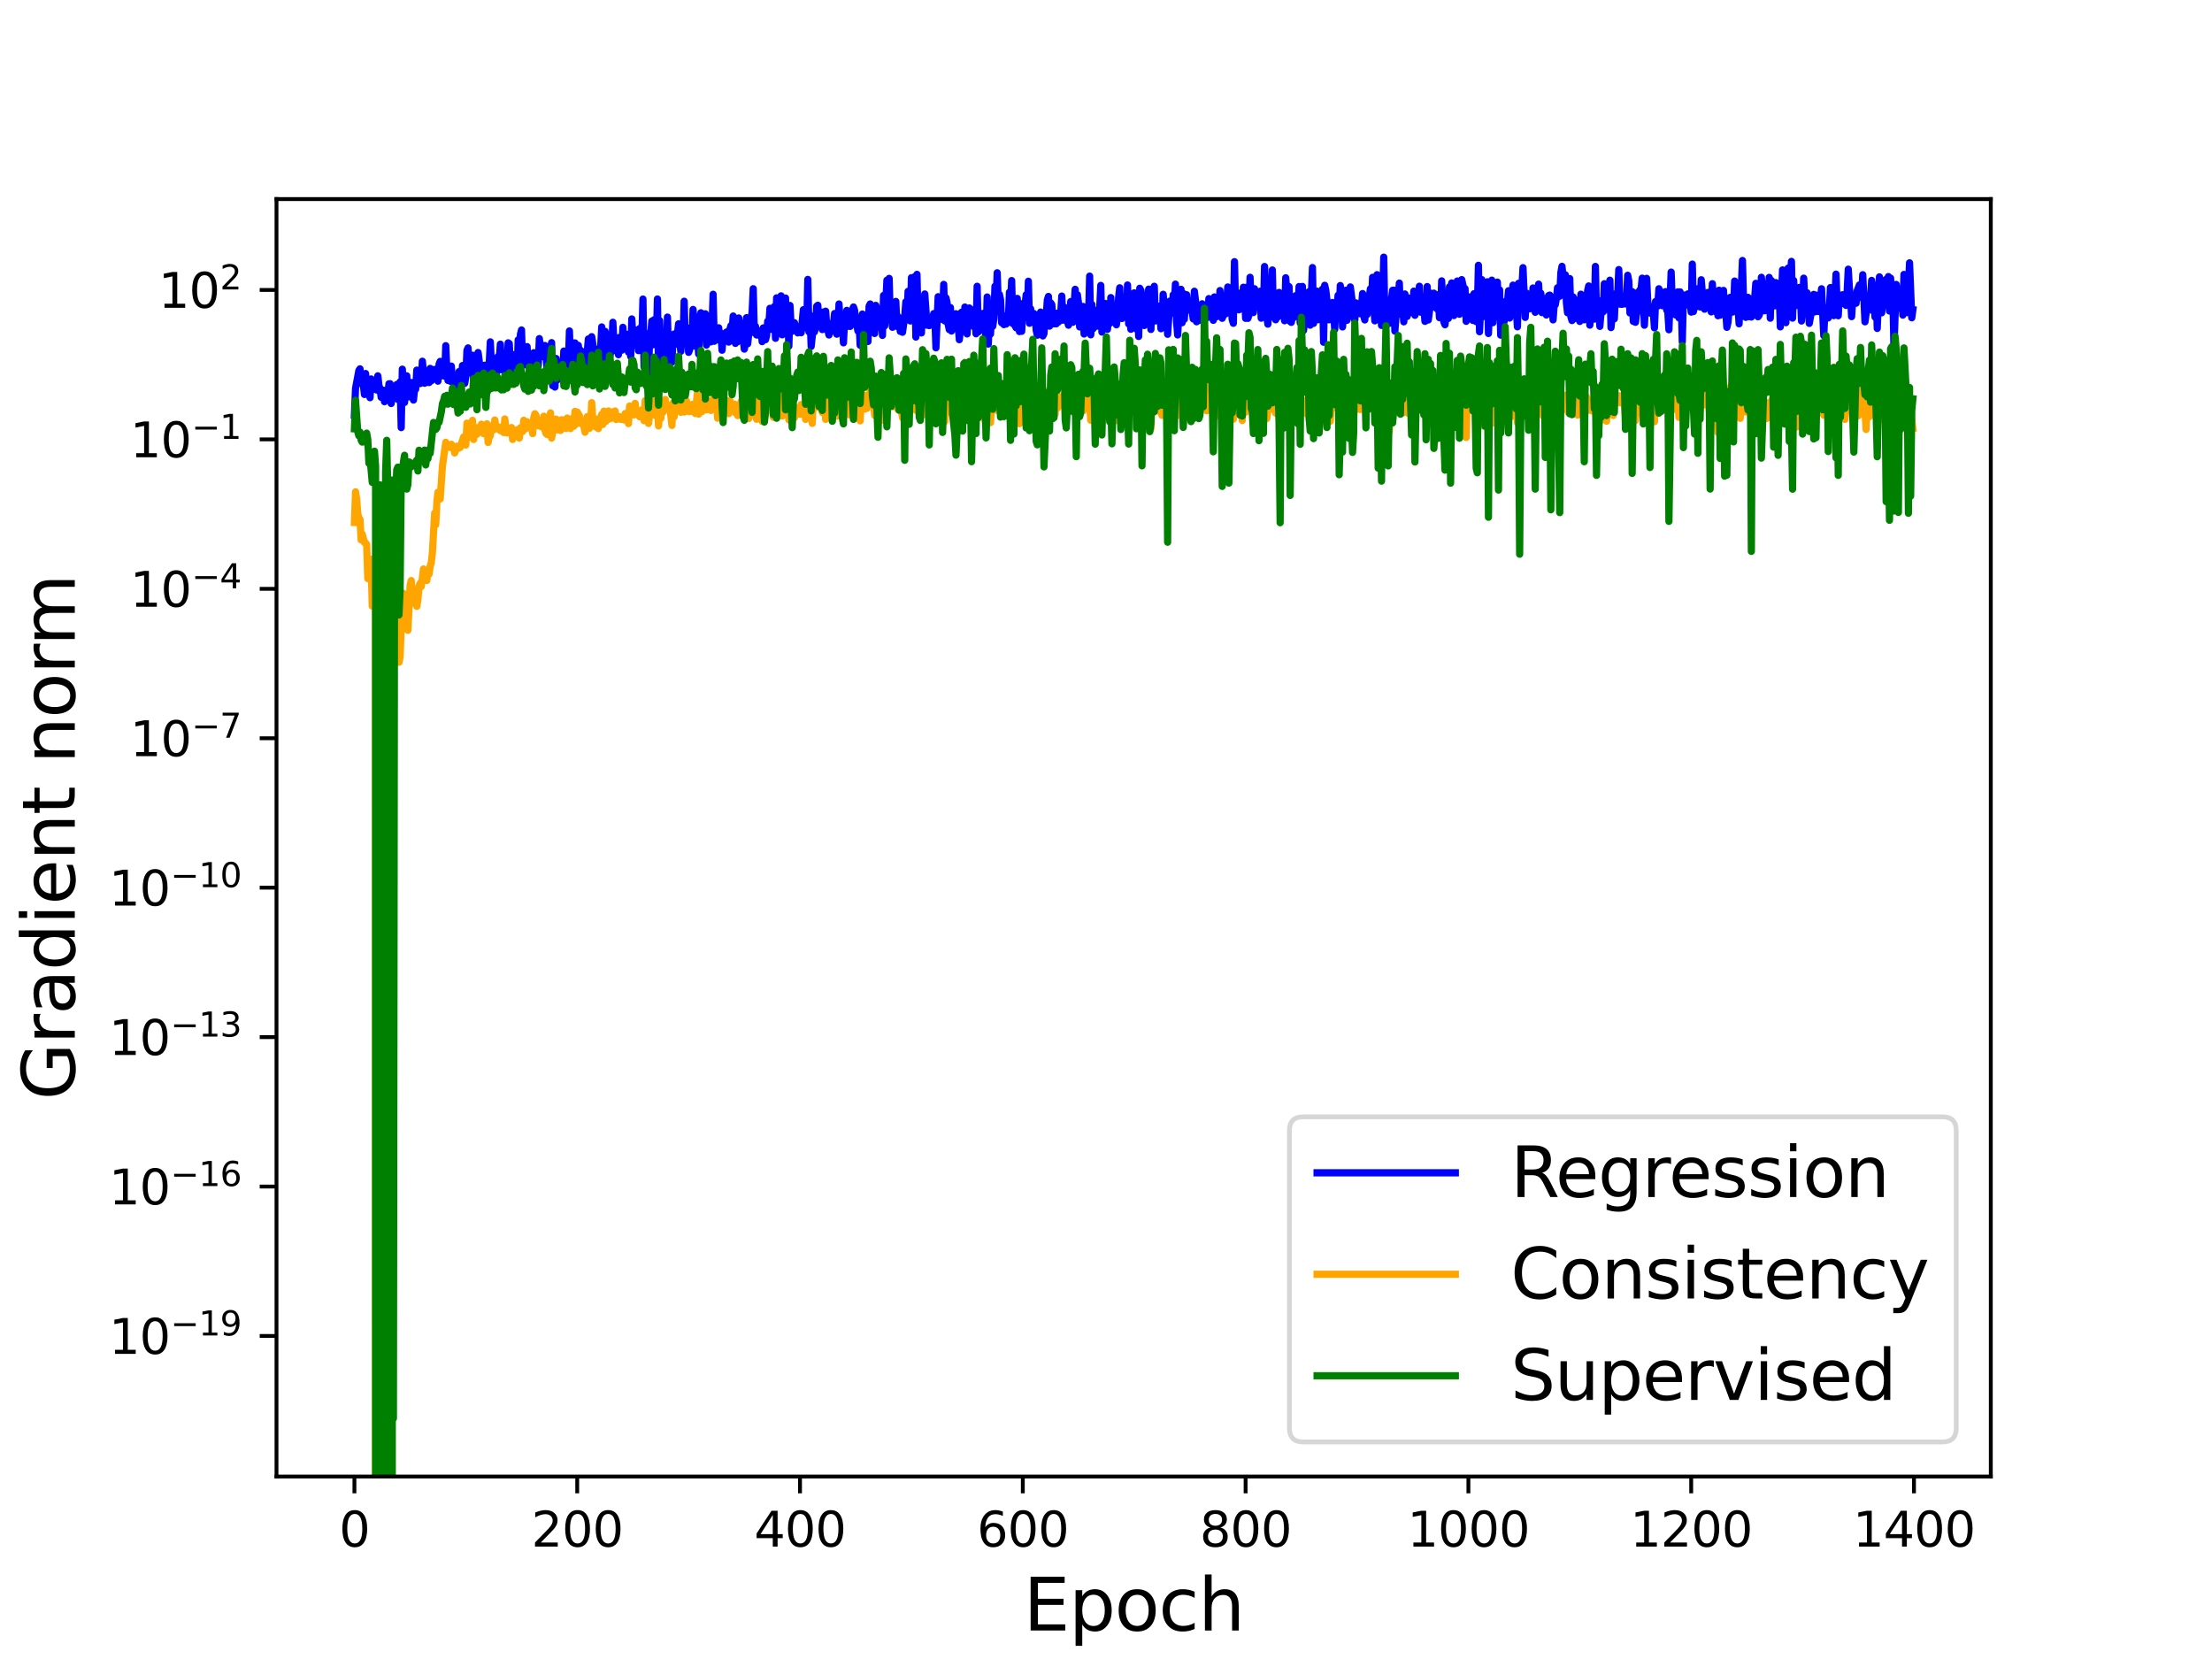 <?xml version="1.0" encoding="utf-8" standalone="no"?>
<!DOCTYPE svg PUBLIC "-//W3C//DTD SVG 1.1//EN"
  "http://www.w3.org/Graphics/SVG/1.1/DTD/svg11.dtd">
<svg height="345.6pt" version="1.1" viewBox="0 0 460.8 345.6" width="460.8pt" xmlns="http://www.w3.org/2000/svg" xmlns:xlink="http://www.w3.org/1999/xlink">
 <defs>
  <style type="text/css">*{stroke-linecap:butt;stroke-linejoin:round;}</style>
 </defs>
 <g id="figure_1">
  <g id="patch_1">
   <path d="M 0 345.6 
L 460.8 345.6 
L 460.8 0 
L 0 0 
z
" style="fill:#ffffff;"/>
  </g>
  <g id="axes_1">
   <g id="patch_2">
    <path d="M 57.6 307.584 
L 414.72 307.584 
L 414.72 41.472 
L 57.6 41.472 
z
" style="fill:#ffffff;"/>
   </g>
   <g id="matplotlib.axis_1">
    <g id="xtick_1">
     <g id="line2d_1">
      <defs>
       <path d="M 0 0 
L 0 3.5 
" id="m9720079016" style="stroke:#000000;stroke-width:0.8;"/>
      </defs>
      <g>
       <use style="stroke:#000000;stroke-width:0.8;" x="73.833" xlink:href="#m9720079016" y="307.584"/>
      </g>
     </g>
     <g id="text_1">
      <!-- 0 -->
      <g transform="translate(70.651 322.182)scale(0.1 -0.1)">
       <defs>
        <path d="M 2034 4250 
Q 1547 4250 1301 3770 
Q 1056 3291 1056 2328 
Q 1056 1369 1301 889 
Q 1547 409 2034 409 
Q 2525 409 2770 889 
Q 3016 1369 3016 2328 
Q 3016 3291 2770 3770 
Q 2525 4250 2034 4250 
z
M 2034 4750 
Q 2819 4750 3233 4129 
Q 3647 3509 3647 2328 
Q 3647 1150 3233 529 
Q 2819 -91 2034 -91 
Q 1250 -91 836 529 
Q 422 1150 422 2328 
Q 422 3509 836 4129 
Q 1250 4750 2034 4750 
z
" id="DejaVuSans-30" transform="scale(0.016)"/>
       </defs>
       <use xlink:href="#DejaVuSans-30"/>
      </g>
     </g>
    </g>
    <g id="xtick_2">
     <g id="line2d_2">
      <g>
       <use style="stroke:#000000;stroke-width:0.8;" x="120.245" xlink:href="#m9720079016" y="307.584"/>
      </g>
     </g>
     <g id="text_2">
      <!-- 200 -->
      <g transform="translate(110.701 322.182)scale(0.1 -0.1)">
       <defs>
        <path d="M 1228 531 
L 3431 531 
L 3431 0 
L 469 0 
L 469 531 
Q 828 903 1448 1529 
Q 2069 2156 2228 2338 
Q 2531 2678 2651 2914 
Q 2772 3150 2772 3378 
Q 2772 3750 2511 3984 
Q 2250 4219 1831 4219 
Q 1534 4219 1204 4116 
Q 875 4013 500 3803 
L 500 4441 
Q 881 4594 1212 4672 
Q 1544 4750 1819 4750 
Q 2544 4750 2975 4387 
Q 3406 4025 3406 3419 
Q 3406 3131 3298 2873 
Q 3191 2616 2906 2266 
Q 2828 2175 2409 1742 
Q 1991 1309 1228 531 
z
" id="DejaVuSans-32" transform="scale(0.016)"/>
       </defs>
       <use xlink:href="#DejaVuSans-32"/>
       <use x="63.623" xlink:href="#DejaVuSans-30"/>
       <use x="127.246" xlink:href="#DejaVuSans-30"/>
      </g>
     </g>
    </g>
    <g id="xtick_3">
     <g id="line2d_3">
      <g>
       <use style="stroke:#000000;stroke-width:0.8;" x="166.657" xlink:href="#m9720079016" y="307.584"/>
      </g>
     </g>
     <g id="text_3">
      <!-- 400 -->
      <g transform="translate(157.114 322.182)scale(0.1 -0.1)">
       <defs>
        <path d="M 2419 4116 
L 825 1625 
L 2419 1625 
L 2419 4116 
z
M 2253 4666 
L 3047 4666 
L 3047 1625 
L 3713 1625 
L 3713 1100 
L 3047 1100 
L 3047 0 
L 2419 0 
L 2419 1100 
L 313 1100 
L 313 1709 
L 2253 4666 
z
" id="DejaVuSans-34" transform="scale(0.016)"/>
       </defs>
       <use xlink:href="#DejaVuSans-34"/>
       <use x="63.623" xlink:href="#DejaVuSans-30"/>
       <use x="127.246" xlink:href="#DejaVuSans-30"/>
      </g>
     </g>
    </g>
    <g id="xtick_4">
     <g id="line2d_4">
      <g>
       <use style="stroke:#000000;stroke-width:0.8;" x="213.07" xlink:href="#m9720079016" y="307.584"/>
      </g>
     </g>
     <g id="text_4">
      <!-- 600 -->
      <g transform="translate(203.526 322.182)scale(0.1 -0.1)">
       <defs>
        <path d="M 2113 2584 
Q 1688 2584 1439 2293 
Q 1191 2003 1191 1497 
Q 1191 994 1439 701 
Q 1688 409 2113 409 
Q 2538 409 2786 701 
Q 3034 994 3034 1497 
Q 3034 2003 2786 2293 
Q 2538 2584 2113 2584 
z
M 3366 4563 
L 3366 3988 
Q 3128 4100 2886 4159 
Q 2644 4219 2406 4219 
Q 1781 4219 1451 3797 
Q 1122 3375 1075 2522 
Q 1259 2794 1537 2939 
Q 1816 3084 2150 3084 
Q 2853 3084 3261 2657 
Q 3669 2231 3669 1497 
Q 3669 778 3244 343 
Q 2819 -91 2113 -91 
Q 1303 -91 875 529 
Q 447 1150 447 2328 
Q 447 3434 972 4092 
Q 1497 4750 2381 4750 
Q 2619 4750 2861 4703 
Q 3103 4656 3366 4563 
z
" id="DejaVuSans-36" transform="scale(0.016)"/>
       </defs>
       <use xlink:href="#DejaVuSans-36"/>
       <use x="63.623" xlink:href="#DejaVuSans-30"/>
       <use x="127.246" xlink:href="#DejaVuSans-30"/>
      </g>
     </g>
    </g>
    <g id="xtick_5">
     <g id="line2d_5">
      <g>
       <use style="stroke:#000000;stroke-width:0.8;" x="259.482" xlink:href="#m9720079016" y="307.584"/>
      </g>
     </g>
     <g id="text_5">
      <!-- 800 -->
      <g transform="translate(249.938 322.182)scale(0.1 -0.1)">
       <defs>
        <path d="M 2034 2216 
Q 1584 2216 1326 1975 
Q 1069 1734 1069 1313 
Q 1069 891 1326 650 
Q 1584 409 2034 409 
Q 2484 409 2743 651 
Q 3003 894 3003 1313 
Q 3003 1734 2745 1975 
Q 2488 2216 2034 2216 
z
M 1403 2484 
Q 997 2584 770 2862 
Q 544 3141 544 3541 
Q 544 4100 942 4425 
Q 1341 4750 2034 4750 
Q 2731 4750 3128 4425 
Q 3525 4100 3525 3541 
Q 3525 3141 3298 2862 
Q 3072 2584 2669 2484 
Q 3125 2378 3379 2068 
Q 3634 1759 3634 1313 
Q 3634 634 3220 271 
Q 2806 -91 2034 -91 
Q 1263 -91 848 271 
Q 434 634 434 1313 
Q 434 1759 690 2068 
Q 947 2378 1403 2484 
z
M 1172 3481 
Q 1172 3119 1398 2916 
Q 1625 2713 2034 2713 
Q 2441 2713 2670 2916 
Q 2900 3119 2900 3481 
Q 2900 3844 2670 4047 
Q 2441 4250 2034 4250 
Q 1625 4250 1398 4047 
Q 1172 3844 1172 3481 
z
" id="DejaVuSans-38" transform="scale(0.016)"/>
       </defs>
       <use xlink:href="#DejaVuSans-38"/>
       <use x="63.623" xlink:href="#DejaVuSans-30"/>
       <use x="127.246" xlink:href="#DejaVuSans-30"/>
      </g>
     </g>
    </g>
    <g id="xtick_6">
     <g id="line2d_6">
      <g>
       <use style="stroke:#000000;stroke-width:0.8;" x="305.895" xlink:href="#m9720079016" y="307.584"/>
      </g>
     </g>
     <g id="text_6">
      <!-- 1000 -->
      <g transform="translate(293.17 322.182)scale(0.1 -0.1)">
       <defs>
        <path d="M 794 531 
L 1825 531 
L 1825 4091 
L 703 3866 
L 703 4441 
L 1819 4666 
L 2450 4666 
L 2450 531 
L 3481 531 
L 3481 0 
L 794 0 
L 794 531 
z
" id="DejaVuSans-31" transform="scale(0.016)"/>
       </defs>
       <use xlink:href="#DejaVuSans-31"/>
       <use x="63.623" xlink:href="#DejaVuSans-30"/>
       <use x="127.246" xlink:href="#DejaVuSans-30"/>
       <use x="190.869" xlink:href="#DejaVuSans-30"/>
      </g>
     </g>
    </g>
    <g id="xtick_7">
     <g id="line2d_7">
      <g>
       <use style="stroke:#000000;stroke-width:0.8;" x="352.307" xlink:href="#m9720079016" y="307.584"/>
      </g>
     </g>
     <g id="text_7">
      <!-- 1200 -->
      <g transform="translate(339.582 322.182)scale(0.1 -0.1)">
       <use xlink:href="#DejaVuSans-31"/>
       <use x="63.623" xlink:href="#DejaVuSans-32"/>
       <use x="127.246" xlink:href="#DejaVuSans-30"/>
       <use x="190.869" xlink:href="#DejaVuSans-30"/>
      </g>
     </g>
    </g>
    <g id="xtick_8">
     <g id="line2d_8">
      <g>
       <use style="stroke:#000000;stroke-width:0.8;" x="398.719" xlink:href="#m9720079016" y="307.584"/>
      </g>
     </g>
     <g id="text_8">
      <!-- 1400 -->
      <g transform="translate(385.994 322.182)scale(0.1 -0.1)">
       <use xlink:href="#DejaVuSans-31"/>
       <use x="63.623" xlink:href="#DejaVuSans-34"/>
       <use x="127.246" xlink:href="#DejaVuSans-30"/>
       <use x="190.869" xlink:href="#DejaVuSans-30"/>
      </g>
     </g>
    </g>
    <g id="text_9">
     <!-- Epoch -->
     <g transform="translate(213.194 339.66)scale(0.15 -0.15)">
      <defs>
       <path d="M 628 4666 
L 3578 4666 
L 3578 4134 
L 1259 4134 
L 1259 2753 
L 3481 2753 
L 3481 2222 
L 1259 2222 
L 1259 531 
L 3634 531 
L 3634 0 
L 628 0 
L 628 4666 
z
" id="DejaVuSans-45" transform="scale(0.016)"/>
       <path d="M 1159 525 
L 1159 -1331 
L 581 -1331 
L 581 3500 
L 1159 3500 
L 1159 2969 
Q 1341 3281 1617 3432 
Q 1894 3584 2278 3584 
Q 2916 3584 3314 3078 
Q 3713 2572 3713 1747 
Q 3713 922 3314 415 
Q 2916 -91 2278 -91 
Q 1894 -91 1617 61 
Q 1341 213 1159 525 
z
M 3116 1747 
Q 3116 2381 2855 2742 
Q 2594 3103 2138 3103 
Q 1681 3103 1420 2742 
Q 1159 2381 1159 1747 
Q 1159 1113 1420 752 
Q 1681 391 2138 391 
Q 2594 391 2855 752 
Q 3116 1113 3116 1747 
z
" id="DejaVuSans-70" transform="scale(0.016)"/>
       <path d="M 1959 3097 
Q 1497 3097 1228 2736 
Q 959 2375 959 1747 
Q 959 1119 1226 758 
Q 1494 397 1959 397 
Q 2419 397 2687 759 
Q 2956 1122 2956 1747 
Q 2956 2369 2687 2733 
Q 2419 3097 1959 3097 
z
M 1959 3584 
Q 2709 3584 3137 3096 
Q 3566 2609 3566 1747 
Q 3566 888 3137 398 
Q 2709 -91 1959 -91 
Q 1206 -91 779 398 
Q 353 888 353 1747 
Q 353 2609 779 3096 
Q 1206 3584 1959 3584 
z
" id="DejaVuSans-6f" transform="scale(0.016)"/>
       <path d="M 3122 3366 
L 3122 2828 
Q 2878 2963 2633 3030 
Q 2388 3097 2138 3097 
Q 1578 3097 1268 2742 
Q 959 2388 959 1747 
Q 959 1106 1268 751 
Q 1578 397 2138 397 
Q 2388 397 2633 464 
Q 2878 531 3122 666 
L 3122 134 
Q 2881 22 2623 -34 
Q 2366 -91 2075 -91 
Q 1284 -91 818 406 
Q 353 903 353 1747 
Q 353 2603 823 3093 
Q 1294 3584 2113 3584 
Q 2378 3584 2631 3529 
Q 2884 3475 3122 3366 
z
" id="DejaVuSans-63" transform="scale(0.016)"/>
       <path d="M 3513 2113 
L 3513 0 
L 2938 0 
L 2938 2094 
Q 2938 2591 2744 2837 
Q 2550 3084 2163 3084 
Q 1697 3084 1428 2787 
Q 1159 2491 1159 1978 
L 1159 0 
L 581 0 
L 581 4863 
L 1159 4863 
L 1159 2956 
Q 1366 3272 1645 3428 
Q 1925 3584 2291 3584 
Q 2894 3584 3203 3211 
Q 3513 2838 3513 2113 
z
" id="DejaVuSans-68" transform="scale(0.016)"/>
      </defs>
      <use xlink:href="#DejaVuSans-45"/>
      <use x="63.184" xlink:href="#DejaVuSans-70"/>
      <use x="126.66" xlink:href="#DejaVuSans-6f"/>
      <use x="187.842" xlink:href="#DejaVuSans-63"/>
      <use x="242.822" xlink:href="#DejaVuSans-68"/>
     </g>
    </g>
   </g>
   <g id="matplotlib.axis_2">
    <g id="ytick_1">
     <g id="line2d_9">
      <defs>
       <path d="M 0 0 
L -3.5 0 
" id="m356e7f845c" style="stroke:#000000;stroke-width:0.8;"/>
      </defs>
      <g>
       <use style="stroke:#000000;stroke-width:0.8;" x="57.6" xlink:href="#m356e7f845c" y="278.307"/>
      </g>
     </g>
     <g id="text_10">
      <!-- $\mathdefault{10^{-19}}$ -->
      <g transform="translate(22.7 282.106)scale(0.1 -0.1)">
       <defs>
        <path d="M 678 2272 
L 4684 2272 
L 4684 1741 
L 678 1741 
L 678 2272 
z
" id="DejaVuSans-2212" transform="scale(0.016)"/>
        <path d="M 703 97 
L 703 672 
Q 941 559 1184 500 
Q 1428 441 1663 441 
Q 2288 441 2617 861 
Q 2947 1281 2994 2138 
Q 2813 1869 2534 1725 
Q 2256 1581 1919 1581 
Q 1219 1581 811 2004 
Q 403 2428 403 3163 
Q 403 3881 828 4315 
Q 1253 4750 1959 4750 
Q 2769 4750 3195 4129 
Q 3622 3509 3622 2328 
Q 3622 1225 3098 567 
Q 2575 -91 1691 -91 
Q 1453 -91 1209 -44 
Q 966 3 703 97 
z
M 1959 2075 
Q 2384 2075 2632 2365 
Q 2881 2656 2881 3163 
Q 2881 3666 2632 3958 
Q 2384 4250 1959 4250 
Q 1534 4250 1286 3958 
Q 1038 3666 1038 3163 
Q 1038 2656 1286 2365 
Q 1534 2075 1959 2075 
z
" id="DejaVuSans-39" transform="scale(0.016)"/>
       </defs>
       <use transform="translate(0 0.766)" xlink:href="#DejaVuSans-31"/>
       <use transform="translate(63.623 0.766)" xlink:href="#DejaVuSans-30"/>
       <use transform="translate(128.203 39.047)scale(0.7)" xlink:href="#DejaVuSans-2212"/>
       <use transform="translate(186.855 39.047)scale(0.7)" xlink:href="#DejaVuSans-31"/>
       <use transform="translate(231.392 39.047)scale(0.7)" xlink:href="#DejaVuSans-39"/>
      </g>
     </g>
    </g>
    <g id="ytick_2">
     <g id="line2d_10">
      <g>
       <use style="stroke:#000000;stroke-width:0.8;" x="57.6" xlink:href="#m356e7f845c" y="247.177"/>
      </g>
     </g>
     <g id="text_11">
      <!-- $\mathdefault{10^{-16}}$ -->
      <g transform="translate(22.7 250.977)scale(0.1 -0.1)">
       <use transform="translate(0 0.766)" xlink:href="#DejaVuSans-31"/>
       <use transform="translate(63.623 0.766)" xlink:href="#DejaVuSans-30"/>
       <use transform="translate(128.203 39.047)scale(0.7)" xlink:href="#DejaVuSans-2212"/>
       <use transform="translate(186.855 39.047)scale(0.7)" xlink:href="#DejaVuSans-31"/>
       <use transform="translate(231.392 39.047)scale(0.7)" xlink:href="#DejaVuSans-36"/>
      </g>
     </g>
    </g>
    <g id="ytick_3">
     <g id="line2d_11">
      <g>
       <use style="stroke:#000000;stroke-width:0.8;" x="57.6" xlink:href="#m356e7f845c" y="216.048"/>
      </g>
     </g>
     <g id="text_12">
      <!-- $\mathdefault{10^{-13}}$ -->
      <g transform="translate(22.7 219.847)scale(0.1 -0.1)">
       <defs>
        <path d="M 2597 2516 
Q 3050 2419 3304 2112 
Q 3559 1806 3559 1356 
Q 3559 666 3084 287 
Q 2609 -91 1734 -91 
Q 1441 -91 1130 -33 
Q 819 25 488 141 
L 488 750 
Q 750 597 1062 519 
Q 1375 441 1716 441 
Q 2309 441 2620 675 
Q 2931 909 2931 1356 
Q 2931 1769 2642 2001 
Q 2353 2234 1838 2234 
L 1294 2234 
L 1294 2753 
L 1863 2753 
Q 2328 2753 2575 2939 
Q 2822 3125 2822 3475 
Q 2822 3834 2567 4026 
Q 2313 4219 1838 4219 
Q 1578 4219 1281 4162 
Q 984 4106 628 3988 
L 628 4550 
Q 988 4650 1302 4700 
Q 1616 4750 1894 4750 
Q 2613 4750 3031 4423 
Q 3450 4097 3450 3541 
Q 3450 3153 3228 2886 
Q 3006 2619 2597 2516 
z
" id="DejaVuSans-33" transform="scale(0.016)"/>
       </defs>
       <use transform="translate(0 0.766)" xlink:href="#DejaVuSans-31"/>
       <use transform="translate(63.623 0.766)" xlink:href="#DejaVuSans-30"/>
       <use transform="translate(128.203 39.047)scale(0.7)" xlink:href="#DejaVuSans-2212"/>
       <use transform="translate(186.855 39.047)scale(0.7)" xlink:href="#DejaVuSans-31"/>
       <use transform="translate(231.392 39.047)scale(0.7)" xlink:href="#DejaVuSans-33"/>
      </g>
     </g>
    </g>
    <g id="ytick_4">
     <g id="line2d_12">
      <g>
       <use style="stroke:#000000;stroke-width:0.8;" x="57.6" xlink:href="#m356e7f845c" y="184.919"/>
      </g>
     </g>
     <g id="text_13">
      <!-- $\mathdefault{10^{-10}}$ -->
      <g transform="translate(22.7 188.718)scale(0.1 -0.1)">
       <use transform="translate(0 0.766)" xlink:href="#DejaVuSans-31"/>
       <use transform="translate(63.623 0.766)" xlink:href="#DejaVuSans-30"/>
       <use transform="translate(128.203 39.047)scale(0.7)" xlink:href="#DejaVuSans-2212"/>
       <use transform="translate(186.855 39.047)scale(0.7)" xlink:href="#DejaVuSans-31"/>
       <use transform="translate(231.392 39.047)scale(0.7)" xlink:href="#DejaVuSans-30"/>
      </g>
     </g>
    </g>
    <g id="ytick_5">
     <g id="line2d_13">
      <g>
       <use style="stroke:#000000;stroke-width:0.8;" x="57.6" xlink:href="#m356e7f845c" y="153.789"/>
      </g>
     </g>
     <g id="text_14">
      <!-- $\mathdefault{10^{-7}}$ -->
      <g transform="translate(27.1 157.588)scale(0.1 -0.1)">
       <defs>
        <path d="M 525 4666 
L 3525 4666 
L 3525 4397 
L 1831 0 
L 1172 0 
L 2766 4134 
L 525 4134 
L 525 4666 
z
" id="DejaVuSans-37" transform="scale(0.016)"/>
       </defs>
       <use transform="translate(0 0.684)" xlink:href="#DejaVuSans-31"/>
       <use transform="translate(63.623 0.684)" xlink:href="#DejaVuSans-30"/>
       <use transform="translate(128.203 38.966)scale(0.7)" xlink:href="#DejaVuSans-2212"/>
       <use transform="translate(186.855 38.966)scale(0.7)" xlink:href="#DejaVuSans-37"/>
      </g>
     </g>
    </g>
    <g id="ytick_6">
     <g id="line2d_14">
      <g>
       <use style="stroke:#000000;stroke-width:0.8;" x="57.6" xlink:href="#m356e7f845c" y="122.66"/>
      </g>
     </g>
     <g id="text_15">
      <!-- $\mathdefault{10^{-4}}$ -->
      <g transform="translate(27.1 126.459)scale(0.1 -0.1)">
       <use transform="translate(0 0.684)" xlink:href="#DejaVuSans-31"/>
       <use transform="translate(63.623 0.684)" xlink:href="#DejaVuSans-30"/>
       <use transform="translate(128.203 38.966)scale(0.7)" xlink:href="#DejaVuSans-2212"/>
       <use transform="translate(186.855 38.966)scale(0.7)" xlink:href="#DejaVuSans-34"/>
      </g>
     </g>
    </g>
    <g id="ytick_7">
     <g id="line2d_15">
      <g>
       <use style="stroke:#000000;stroke-width:0.8;" x="57.6" xlink:href="#m356e7f845c" y="91.531"/>
      </g>
     </g>
     <g id="text_16">
      <!-- $\mathdefault{10^{-1}}$ -->
      <g transform="translate(27.1 95.33)scale(0.1 -0.1)">
       <use transform="translate(0 0.684)" xlink:href="#DejaVuSans-31"/>
       <use transform="translate(63.623 0.684)" xlink:href="#DejaVuSans-30"/>
       <use transform="translate(128.203 38.966)scale(0.7)" xlink:href="#DejaVuSans-2212"/>
       <use transform="translate(186.855 38.966)scale(0.7)" xlink:href="#DejaVuSans-31"/>
      </g>
     </g>
    </g>
    <g id="ytick_8">
     <g id="line2d_16">
      <g>
       <use style="stroke:#000000;stroke-width:0.8;" x="57.6" xlink:href="#m356e7f845c" y="60.401"/>
      </g>
     </g>
     <g id="text_17">
      <!-- $\mathdefault{10^{2}}$ -->
      <g transform="translate(33 64.2)scale(0.1 -0.1)">
       <use transform="translate(0 0.766)" xlink:href="#DejaVuSans-31"/>
       <use transform="translate(63.623 0.766)" xlink:href="#DejaVuSans-30"/>
       <use transform="translate(128.203 39.047)scale(0.7)" xlink:href="#DejaVuSans-32"/>
      </g>
     </g>
    </g>
    <g id="text_18">
     <!-- Gradient norm -->
     <g transform="translate(15.58 229.155)rotate(-90)scale(0.15 -0.15)">
      <defs>
       <path d="M 3809 666 
L 3809 1919 
L 2778 1919 
L 2778 2438 
L 4434 2438 
L 4434 434 
Q 4069 175 3628 42 
Q 3188 -91 2688 -91 
Q 1594 -91 976 548 
Q 359 1188 359 2328 
Q 359 3472 976 4111 
Q 1594 4750 2688 4750 
Q 3144 4750 3555 4637 
Q 3966 4525 4313 4306 
L 4313 3634 
Q 3963 3931 3569 4081 
Q 3175 4231 2741 4231 
Q 1884 4231 1454 3753 
Q 1025 3275 1025 2328 
Q 1025 1384 1454 906 
Q 1884 428 2741 428 
Q 3075 428 3337 486 
Q 3600 544 3809 666 
z
" id="DejaVuSans-47" transform="scale(0.016)"/>
       <path d="M 2631 2963 
Q 2534 3019 2420 3045 
Q 2306 3072 2169 3072 
Q 1681 3072 1420 2755 
Q 1159 2438 1159 1844 
L 1159 0 
L 581 0 
L 581 3500 
L 1159 3500 
L 1159 2956 
Q 1341 3275 1631 3429 
Q 1922 3584 2338 3584 
Q 2397 3584 2469 3576 
Q 2541 3569 2628 3553 
L 2631 2963 
z
" id="DejaVuSans-72" transform="scale(0.016)"/>
       <path d="M 2194 1759 
Q 1497 1759 1228 1600 
Q 959 1441 959 1056 
Q 959 750 1161 570 
Q 1363 391 1709 391 
Q 2188 391 2477 730 
Q 2766 1069 2766 1631 
L 2766 1759 
L 2194 1759 
z
M 3341 1997 
L 3341 0 
L 2766 0 
L 2766 531 
Q 2569 213 2275 61 
Q 1981 -91 1556 -91 
Q 1019 -91 701 211 
Q 384 513 384 1019 
Q 384 1609 779 1909 
Q 1175 2209 1959 2209 
L 2766 2209 
L 2766 2266 
Q 2766 2663 2505 2880 
Q 2244 3097 1772 3097 
Q 1472 3097 1187 3025 
Q 903 2953 641 2809 
L 641 3341 
Q 956 3463 1253 3523 
Q 1550 3584 1831 3584 
Q 2591 3584 2966 3190 
Q 3341 2797 3341 1997 
z
" id="DejaVuSans-61" transform="scale(0.016)"/>
       <path d="M 2906 2969 
L 2906 4863 
L 3481 4863 
L 3481 0 
L 2906 0 
L 2906 525 
Q 2725 213 2448 61 
Q 2172 -91 1784 -91 
Q 1150 -91 751 415 
Q 353 922 353 1747 
Q 353 2572 751 3078 
Q 1150 3584 1784 3584 
Q 2172 3584 2448 3432 
Q 2725 3281 2906 2969 
z
M 947 1747 
Q 947 1113 1208 752 
Q 1469 391 1925 391 
Q 2381 391 2643 752 
Q 2906 1113 2906 1747 
Q 2906 2381 2643 2742 
Q 2381 3103 1925 3103 
Q 1469 3103 1208 2742 
Q 947 2381 947 1747 
z
" id="DejaVuSans-64" transform="scale(0.016)"/>
       <path d="M 603 3500 
L 1178 3500 
L 1178 0 
L 603 0 
L 603 3500 
z
M 603 4863 
L 1178 4863 
L 1178 4134 
L 603 4134 
L 603 4863 
z
" id="DejaVuSans-69" transform="scale(0.016)"/>
       <path d="M 3597 1894 
L 3597 1613 
L 953 1613 
Q 991 1019 1311 708 
Q 1631 397 2203 397 
Q 2534 397 2845 478 
Q 3156 559 3463 722 
L 3463 178 
Q 3153 47 2828 -22 
Q 2503 -91 2169 -91 
Q 1331 -91 842 396 
Q 353 884 353 1716 
Q 353 2575 817 3079 
Q 1281 3584 2069 3584 
Q 2775 3584 3186 3129 
Q 3597 2675 3597 1894 
z
M 3022 2063 
Q 3016 2534 2758 2815 
Q 2500 3097 2075 3097 
Q 1594 3097 1305 2825 
Q 1016 2553 972 2059 
L 3022 2063 
z
" id="DejaVuSans-65" transform="scale(0.016)"/>
       <path d="M 3513 2113 
L 3513 0 
L 2938 0 
L 2938 2094 
Q 2938 2591 2744 2837 
Q 2550 3084 2163 3084 
Q 1697 3084 1428 2787 
Q 1159 2491 1159 1978 
L 1159 0 
L 581 0 
L 581 3500 
L 1159 3500 
L 1159 2956 
Q 1366 3272 1645 3428 
Q 1925 3584 2291 3584 
Q 2894 3584 3203 3211 
Q 3513 2838 3513 2113 
z
" id="DejaVuSans-6e" transform="scale(0.016)"/>
       <path d="M 1172 4494 
L 1172 3500 
L 2356 3500 
L 2356 3053 
L 1172 3053 
L 1172 1153 
Q 1172 725 1289 603 
Q 1406 481 1766 481 
L 2356 481 
L 2356 0 
L 1766 0 
Q 1100 0 847 248 
Q 594 497 594 1153 
L 594 3053 
L 172 3053 
L 172 3500 
L 594 3500 
L 594 4494 
L 1172 4494 
z
" id="DejaVuSans-74" transform="scale(0.016)"/>
       <path id="DejaVuSans-20" transform="scale(0.016)"/>
       <path d="M 3328 2828 
Q 3544 3216 3844 3400 
Q 4144 3584 4550 3584 
Q 5097 3584 5394 3201 
Q 5691 2819 5691 2113 
L 5691 0 
L 5113 0 
L 5113 2094 
Q 5113 2597 4934 2840 
Q 4756 3084 4391 3084 
Q 3944 3084 3684 2787 
Q 3425 2491 3425 1978 
L 3425 0 
L 2847 0 
L 2847 2094 
Q 2847 2600 2669 2842 
Q 2491 3084 2119 3084 
Q 1678 3084 1418 2786 
Q 1159 2488 1159 1978 
L 1159 0 
L 581 0 
L 581 3500 
L 1159 3500 
L 1159 2956 
Q 1356 3278 1631 3431 
Q 1906 3584 2284 3584 
Q 2666 3584 2933 3390 
Q 3200 3197 3328 2828 
z
" id="DejaVuSans-6d" transform="scale(0.016)"/>
      </defs>
      <use xlink:href="#DejaVuSans-47"/>
      <use x="77.49" xlink:href="#DejaVuSans-72"/>
      <use x="118.604" xlink:href="#DejaVuSans-61"/>
      <use x="179.883" xlink:href="#DejaVuSans-64"/>
      <use x="243.359" xlink:href="#DejaVuSans-69"/>
      <use x="271.143" xlink:href="#DejaVuSans-65"/>
      <use x="332.666" xlink:href="#DejaVuSans-6e"/>
      <use x="396.045" xlink:href="#DejaVuSans-74"/>
      <use x="435.254" xlink:href="#DejaVuSans-20"/>
      <use x="467.041" xlink:href="#DejaVuSans-6e"/>
      <use x="530.42" xlink:href="#DejaVuSans-6f"/>
      <use x="591.602" xlink:href="#DejaVuSans-72"/>
      <use x="630.965" xlink:href="#DejaVuSans-6d"/>
     </g>
    </g>
   </g>
   <g id="line2d_17">
    <path clip-path="url(#p93c3390198)" d="M 73.833 86.459 
L 74.065 80.918 
L 74.761 77.174 
L 74.993 76.831 
L 75.225 79.878 
L 75.457 78.199 
L 75.921 82.182 
L 76.153 77.81 
L 76.385 81.512 
L 76.617 81.622 
L 76.85 79.652 
L 77.082 82.848 
L 77.314 78.944 
L 77.546 79.556 
L 77.778 81.085 
L 78.01 79.763 
L 78.474 81.249 
L 78.706 78.29 
L 78.938 80.275 
L 79.17 81.017 
L 79.402 82.766 
L 79.634 82.24 
L 79.866 81.29 
L 80.098 83.681 
L 80.563 82.026 
L 80.795 82.273 
L 81.027 79.948 
L 81.259 79.924 
L 81.491 84.06 
L 81.955 80.513 
L 82.187 81.731 
L 82.651 80.09 
L 82.883 83.218 
L 83.115 82.363 
L 83.347 79.552 
L 83.579 89.074 
L 83.811 76.903 
L 84.276 83.841 
L 84.74 78.291 
L 84.972 82.604 
L 85.204 82.667 
L 85.436 80.442 
L 85.668 79.679 
L 85.9 79.803 
L 86.132 83.337 
L 86.364 81.098 
L 86.596 81.073 
L 86.828 77.098 
L 87.06 77.722 
L 87.292 79.824 
L 87.524 79.907 
L 87.756 79.386 
L 87.989 75.253 
L 88.453 79.83 
L 88.917 79.614 
L 89.149 77.568 
L 89.381 79.695 
L 89.613 76.743 
L 89.845 79.332 
L 90.309 78.53 
L 90.541 76.95 
L 90.773 78.367 
L 91.005 77.987 
L 91.237 79.405 
L 91.469 75.833 
L 91.701 75.284 
L 91.934 78.312 
L 92.166 77.158 
L 92.398 78.225 
L 92.63 78.364 
L 92.862 72.009 
L 93.094 77.374 
L 93.326 79.262 
L 93.558 79.154 
L 93.79 79.423 
L 94.022 76.264 
L 94.254 79.169 
L 94.486 78.165 
L 94.718 81.962 
L 94.95 78.519 
L 95.414 80.832 
L 95.647 77.396 
L 96.111 80.297 
L 96.343 76.147 
L 96.575 79.83 
L 96.807 79.858 
L 97.039 78.529 
L 97.271 72.994 
L 97.503 72.475 
L 97.735 77.405 
L 97.967 77.667 
L 98.431 73.993 
L 98.663 79.041 
L 98.895 75.72 
L 99.127 76.194 
L 99.36 75.188 
L 99.592 73.431 
L 99.824 75.125 
L 100.056 78.705 
L 100.288 76.478 
L 100.52 79.784 
L 100.752 79.929 
L 100.984 76.078 
L 101.216 76.968 
L 101.448 77.008 
L 101.912 75.798 
L 102.144 71.214 
L 102.376 76.216 
L 102.608 77.601 
L 102.84 76.713 
L 103.073 74.719 
L 103.305 78.966 
L 103.537 75.519 
L 103.769 74.251 
L 104.001 75.072 
L 104.233 71.7 
L 104.465 77.037 
L 104.697 76.183 
L 104.929 77.083 
L 105.161 75.339 
L 105.393 78.307 
L 105.625 77.107 
L 105.857 71.419 
L 106.089 71.574 
L 106.321 75.803 
L 106.553 77.144 
L 106.786 73.857 
L 107.018 76.171 
L 107.25 74.794 
L 107.482 76.141 
L 107.714 78.354 
L 107.946 70.795 
L 108.178 78.098 
L 108.41 69.675 
L 108.642 68.739 
L 108.874 76.027 
L 109.106 73.376 
L 109.338 76.021 
L 109.57 74.835 
L 109.802 72.202 
L 110.034 75.912 
L 110.499 76.847 
L 110.731 75.442 
L 110.963 77.766 
L 111.195 73.468 
L 111.427 75.689 
L 111.891 76.745 
L 112.123 76.268 
L 112.355 70.54 
L 112.587 72.416 
L 112.819 71.849 
L 113.051 74.19 
L 113.283 74.348 
L 113.515 71.973 
L 113.979 76.651 
L 114.211 76.627 
L 114.676 72.575 
L 114.908 71.375 
L 115.14 80.354 
L 115.372 79.673 
L 115.604 80.631 
L 115.836 74.682 
L 116.068 79.169 
L 116.3 78.719 
L 116.764 77.333 
L 116.996 77.601 
L 117.228 76.969 
L 117.46 73.13 
L 117.692 74.16 
L 117.924 77.036 
L 118.157 75.19 
L 118.389 76.054 
L 118.621 68.941 
L 118.853 75.819 
L 119.085 71.301 
L 119.317 72.845 
L 119.549 76.434 
L 119.781 71.435 
L 120.013 75.735 
L 120.245 77.05 
L 120.477 71.948 
L 120.709 74.764 
L 120.941 72.967 
L 121.173 73.306 
L 121.405 73.386 
L 121.637 74.594 
L 121.87 76.634 
L 122.102 76.074 
L 122.566 70.609 
L 122.798 75.627 
L 123.03 74.003 
L 123.262 70.131 
L 123.726 73.102 
L 123.958 73.971 
L 124.19 77.852 
L 124.422 73.29 
L 124.654 72.732 
L 124.886 74.111 
L 125.118 72.807 
L 125.35 68.101 
L 125.583 76.564 
L 126.047 69.02 
L 126.279 70.708 
L 126.511 71.517 
L 126.743 71.25 
L 126.975 74.828 
L 127.439 71.848 
L 127.671 67.132 
L 127.903 71.408 
L 128.135 71.431 
L 128.367 73.144 
L 128.599 71.019 
L 128.831 73.898 
L 129.063 70.277 
L 129.528 72.96 
L 129.76 68.181 
L 129.992 72.357 
L 130.224 70.034 
L 130.456 69.626 
L 130.92 73.356 
L 131.152 72.262 
L 131.384 74.266 
L 131.616 66.438 
L 131.848 70.602 
L 132.08 68.933 
L 132.312 68.74 
L 132.544 72.008 
L 132.776 69.533 
L 133.009 73.049 
L 133.241 68.433 
L 133.473 70.792 
L 133.705 70.76 
L 133.937 62.296 
L 134.169 76.383 
L 134.401 69.386 
L 134.633 72.937 
L 134.865 70.537 
L 135.097 78.184 
L 135.329 70.404 
L 135.561 69.626 
L 135.793 66.882 
L 136.025 71.83 
L 136.257 66.61 
L 136.489 70.844 
L 136.721 71.391 
L 136.954 62.282 
L 137.186 76.801 
L 137.418 66.797 
L 137.65 73.295 
L 137.882 71.725 
L 138.114 73.371 
L 138.346 71.249 
L 138.578 72.767 
L 138.81 75.29 
L 139.042 66.052 
L 139.274 74.257 
L 139.506 70.014 
L 139.738 71.674 
L 139.97 75.454 
L 140.202 70.364 
L 140.434 69.568 
L 140.667 71.719 
L 141.131 69.476 
L 141.363 67.453 
L 141.595 71.299 
L 141.827 73.191 
L 142.059 67.468 
L 142.291 71.502 
L 142.523 62.753 
L 142.755 71.348 
L 142.987 68.617 
L 143.219 70.49 
L 143.451 73.403 
L 143.683 72.817 
L 143.915 68.214 
L 144.147 71.28 
L 144.38 64.465 
L 144.844 72.105 
L 145.308 69.628 
L 145.54 73.742 
L 145.772 66.523 
L 146.004 65.153 
L 146.468 68.832 
L 146.7 68.009 
L 146.932 65.363 
L 147.164 71.888 
L 147.396 67.235 
L 147.628 67.193 
L 147.86 70.358 
L 148.093 71.219 
L 148.325 68.008 
L 148.557 61.302 
L 148.789 71.093 
L 149.021 70.506 
L 149.253 68.465 
L 149.485 69.349 
L 149.717 68.281 
L 149.949 70.931 
L 150.181 69.389 
L 150.413 72.958 
L 150.645 70.087 
L 151.109 69.823 
L 151.341 69.16 
L 151.573 70.847 
L 151.806 71.267 
L 152.038 68.604 
L 152.27 67.842 
L 152.502 69.092 
L 152.734 65.832 
L 152.966 70.189 
L 153.198 71.536 
L 153.43 70.645 
L 153.662 71.19 
L 153.894 66.238 
L 154.358 69.036 
L 154.59 68.322 
L 155.054 72.728 
L 155.286 71.443 
L 155.519 66.175 
L 155.751 71.621 
L 156.215 67.465 
L 156.447 66.53 
L 156.679 64.962 
L 156.911 60.142 
L 157.143 69.329 
L 157.375 67.963 
L 157.607 69.784 
L 157.839 69.805 
L 158.071 68.985 
L 158.303 69.133 
L 158.535 68.844 
L 158.767 71.172 
L 158.999 68.309 
L 159.231 69.103 
L 159.464 70.763 
L 159.696 69.935 
L 159.928 66.902 
L 160.16 67.701 
L 160.392 64.228 
L 160.856 68.635 
L 161.32 63.851 
L 161.552 70.477 
L 161.784 62.048 
L 162.016 67.519 
L 162.248 67.876 
L 162.48 67.607 
L 162.712 61.629 
L 162.944 69.753 
L 163.409 66.584 
L 163.641 62.086 
L 163.873 68.652 
L 164.105 66.163 
L 164.337 72.103 
L 164.569 63.635 
L 164.801 68.023 
L 165.033 69.013 
L 165.265 68.515 
L 165.497 67.228 
L 165.729 68.118 
L 165.961 68.091 
L 166.193 69.348 
L 166.425 69.258 
L 166.657 68.167 
L 166.89 69.319 
L 167.354 64.52 
L 167.586 68.291 
L 167.818 67.201 
L 168.05 68.169 
L 168.282 58.203 
L 168.514 69.115 
L 168.746 65.657 
L 168.978 72.175 
L 169.442 67.908 
L 169.674 69.122 
L 169.906 68.027 
L 170.138 63.78 
L 170.37 63.59 
L 170.603 67.951 
L 171.067 67.434 
L 171.299 68.661 
L 171.531 64.995 
L 171.763 67.117 
L 171.995 64.822 
L 172.227 67.887 
L 172.691 69.788 
L 172.923 67.5 
L 173.155 67.455 
L 173.387 68.769 
L 173.619 67.598 
L 173.851 65.311 
L 174.083 69.128 
L 174.316 69.615 
L 174.548 68.791 
L 174.78 63.323 
L 175.012 67.033 
L 175.244 68.25 
L 175.476 67.234 
L 175.708 71.419 
L 175.94 66.87 
L 176.172 67.13 
L 176.404 64.65 
L 176.636 67.986 
L 176.868 66.128 
L 177.1 67.998 
L 177.564 64.58 
L 177.796 63.951 
L 178.029 64.659 
L 178.261 67.038 
L 178.493 67.752 
L 178.725 68.96 
L 178.957 67.234 
L 179.189 71.928 
L 179.421 67.525 
L 179.653 65.418 
L 180.117 68.989 
L 180.349 69.307 
L 180.581 66.71 
L 180.813 71.14 
L 181.045 63.779 
L 181.277 63.322 
L 181.509 66.242 
L 181.741 64.345 
L 181.974 69.199 
L 182.206 69.473 
L 182.438 63.613 
L 182.67 64.391 
L 182.902 68.164 
L 183.366 66.393 
L 183.598 65.378 
L 183.83 69.871 
L 184.062 61.549 
L 184.294 67.895 
L 184.758 58.38 
L 184.99 64.784 
L 185.222 57.994 
L 185.454 65.868 
L 185.687 65.987 
L 185.919 68.183 
L 186.151 64.728 
L 186.383 65.629 
L 186.615 62.793 
L 186.847 67.992 
L 187.079 65.969 
L 187.311 66.598 
L 187.543 69.033 
L 187.775 66.594 
L 188.007 69.219 
L 188.471 65.948 
L 188.703 62.871 
L 188.935 66.226 
L 189.167 60.689 
L 189.4 61.259 
L 189.632 66.863 
L 189.864 57.848 
L 190.096 64.209 
L 190.328 65.066 
L 190.56 57.628 
L 190.792 70.217 
L 191.024 57.15 
L 191.256 67.103 
L 191.488 66.738 
L 191.72 62.312 
L 191.952 69.357 
L 192.184 62.334 
L 192.416 64.431 
L 192.648 61.24 
L 193.113 67.745 
L 193.345 66.773 
L 193.577 67.836 
L 193.809 66.675 
L 194.273 66.635 
L 194.505 65.331 
L 194.737 65.768 
L 194.969 72.458 
L 195.433 61.807 
L 195.665 66.586 
L 195.897 65.265 
L 196.129 63.18 
L 196.361 66.564 
L 196.593 59.248 
L 196.826 66.855 
L 197.058 62.044 
L 197.29 62.996 
L 197.522 67.588 
L 197.754 68.663 
L 197.986 64.063 
L 198.218 68.96 
L 198.45 66.128 
L 198.682 67.035 
L 198.914 65.61 
L 199.146 65.354 
L 199.61 67.694 
L 199.842 70.765 
L 200.074 68.713 
L 200.306 65.041 
L 200.771 68.465 
L 201.003 63.962 
L 201.235 68.986 
L 201.467 69.565 
L 201.699 64.687 
L 201.931 64.157 
L 202.163 64.88 
L 202.627 64.571 
L 202.859 68.046 
L 203.091 65.035 
L 203.323 69.532 
L 203.555 59.635 
L 203.787 69.159 
L 204.019 66.276 
L 204.251 65.689 
L 204.484 67.249 
L 204.716 65.298 
L 205.18 68.873 
L 205.412 70.24 
L 205.644 61.864 
L 205.876 71.679 
L 206.108 66.284 
L 206.34 69.583 
L 206.572 65.347 
L 206.804 67.977 
L 207.036 66.401 
L 207.268 59.638 
L 207.5 63.425 
L 207.732 56.822 
L 207.964 63.251 
L 208.197 61.342 
L 208.429 62.416 
L 208.661 67.234 
L 208.893 65.68 
L 209.125 67.627 
L 209.357 66.965 
L 209.589 67.514 
L 210.053 67.05 
L 210.285 60.869 
L 210.517 63.402 
L 210.749 58.446 
L 210.981 67.409 
L 211.213 65.171 
L 211.445 67.844 
L 211.677 68.283 
L 211.91 62.159 
L 212.374 69.077 
L 212.606 65.617 
L 212.838 69.022 
L 213.07 63.232 
L 213.302 64.576 
L 213.534 63.648 
L 213.766 61.403 
L 213.998 66.212 
L 214.23 58.585 
L 214.462 67.343 
L 214.694 64.31 
L 214.926 66.125 
L 215.158 66.694 
L 215.39 65.318 
L 215.623 65.525 
L 215.855 68.783 
L 216.087 69.835 
L 216.319 66.285 
L 216.551 68.379 
L 216.783 65.011 
L 217.015 65.688 
L 217.247 69.985 
L 217.479 69.508 
L 217.711 65.577 
L 217.943 65.915 
L 218.175 62.508 
L 218.407 61.751 
L 218.639 67.939 
L 218.871 63.085 
L 219.103 63.44 
L 219.336 66.285 
L 219.568 67.467 
L 219.8 67.258 
L 220.032 67.463 
L 220.264 65.246 
L 220.496 67.086 
L 220.728 65.528 
L 220.96 65.541 
L 221.192 61.671 
L 221.424 66.709 
L 221.656 63.96 
L 221.888 66.122 
L 222.12 65.979 
L 222.584 67.747 
L 222.816 67.229 
L 223.049 62.828 
L 223.281 63.794 
L 223.513 67.132 
L 223.977 60.266 
L 224.209 66.174 
L 224.441 61.399 
L 224.673 63.174 
L 224.905 68.105 
L 225.601 63.832 
L 225.833 69.584 
L 226.065 65.376 
L 226.297 64.271 
L 226.529 67.829 
L 226.761 66.645 
L 226.994 57.519 
L 227.226 69.749 
L 227.458 63.434 
L 227.69 68.493 
L 227.922 65.964 
L 228.154 64.655 
L 228.386 67.98 
L 228.618 67.468 
L 228.85 65.027 
L 229.082 64.338 
L 229.314 59.457 
L 229.546 69.176 
L 229.778 66.102 
L 230.01 66.348 
L 230.242 63.217 
L 230.474 64.007 
L 230.707 68.606 
L 230.939 65.838 
L 231.171 67.388 
L 231.403 61.988 
L 231.635 66.056 
L 231.867 64.758 
L 232.099 64.843 
L 232.331 64.576 
L 232.563 67.662 
L 232.795 66.07 
L 233.027 61.918 
L 233.259 59.948 
L 233.491 65.996 
L 233.723 66.35 
L 233.955 63.835 
L 234.187 64.428 
L 234.42 64.578 
L 234.652 66.02 
L 234.884 59.366 
L 235.116 67.472 
L 235.348 65.446 
L 235.58 68.598 
L 235.812 64.724 
L 236.044 65.487 
L 236.276 61.001 
L 236.508 67.029 
L 236.74 68.557 
L 236.972 63.455 
L 237.204 70.095 
L 237.436 60.047 
L 237.668 60.479 
L 237.9 65.937 
L 238.133 67.328 
L 238.365 67.815 
L 238.597 64.708 
L 239.293 60.231 
L 239.525 65.897 
L 239.757 68.634 
L 239.989 60.233 
L 240.221 66.421 
L 240.453 59.634 
L 240.685 66.857 
L 240.917 63.81 
L 241.149 65.551 
L 241.381 63.778 
L 241.613 64.71 
L 241.846 68.48 
L 242.078 67.397 
L 242.31 61.305 
L 242.774 66.593 
L 243.006 65.098 
L 243.238 69.641 
L 243.702 62.727 
L 243.934 63.275 
L 244.166 65.231 
L 244.398 61.427 
L 244.63 63.957 
L 244.862 59.185 
L 245.094 66.853 
L 245.326 69.779 
L 245.559 65.678 
L 245.791 64.343 
L 246.023 60.265 
L 246.255 67.232 
L 246.487 61.119 
L 246.719 66.507 
L 246.951 62.527 
L 247.183 61.392 
L 247.415 64.236 
L 247.647 64.239 
L 247.879 64.622 
L 248.111 64.547 
L 248.343 64.929 
L 248.575 66.442 
L 248.807 60.669 
L 249.039 62.588 
L 249.271 67.035 
L 249.504 65.973 
L 249.736 66.776 
L 249.968 66.253 
L 250.432 63.281 
L 250.664 66.628 
L 250.896 64.245 
L 251.128 65.325 
L 251.36 65.246 
L 251.592 66.129 
L 251.824 62.202 
L 252.056 63.943 
L 252.288 62.519 
L 252.52 63.091 
L 252.752 66.733 
L 252.984 61.856 
L 253.217 61.963 
L 253.449 65.981 
L 253.681 65.051 
L 253.913 65.543 
L 254.145 60.526 
L 254.377 65.163 
L 254.609 66.307 
L 254.841 65.716 
L 255.073 63.094 
L 255.305 65.4 
L 255.769 59.781 
L 256.001 63.707 
L 256.233 60.647 
L 256.697 66.626 
L 256.93 67.347 
L 257.162 54.51 
L 257.394 64.054 
L 257.626 60.896 
L 257.858 61.057 
L 258.09 64.549 
L 258.322 64.372 
L 258.554 61.756 
L 258.786 64.065 
L 259.018 59.835 
L 259.25 60.318 
L 259.482 66.318 
L 259.714 59.832 
L 259.946 66.327 
L 260.178 65.659 
L 260.41 57.762 
L 260.643 64.187 
L 260.875 62.506 
L 261.107 65.103 
L 261.339 60.152 
L 261.571 63.667 
L 261.803 61.043 
L 262.035 63.472 
L 262.267 64.102 
L 262.499 60.676 
L 262.731 66.284 
L 262.963 64.012 
L 263.195 65.431 
L 263.427 55.518 
L 263.891 65.893 
L 264.123 67.53 
L 264.356 63.516 
L 264.588 62.657 
L 264.82 64.131 
L 265.052 56.241 
L 265.284 66.045 
L 265.516 64.827 
L 265.748 66.619 
L 265.98 65.383 
L 266.212 66.025 
L 266.444 60.917 
L 266.676 63.962 
L 266.908 61.44 
L 267.14 65.304 
L 267.372 62.997 
L 267.604 66.821 
L 267.836 57.862 
L 268.069 61.063 
L 268.301 59.551 
L 268.533 59.714 
L 268.765 66.972 
L 268.997 67.153 
L 269.229 65.995 
L 269.461 66.18 
L 269.693 64.792 
L 269.925 61.594 
L 270.157 64.712 
L 270.389 64.862 
L 270.621 59.691 
L 270.853 67.251 
L 271.085 65.933 
L 271.317 59.666 
L 271.549 68.834 
L 271.781 66.756 
L 272.014 66.614 
L 272.246 64.171 
L 272.478 66.515 
L 272.71 60.75 
L 272.942 67.74 
L 273.406 55.734 
L 273.638 67.371 
L 273.87 64.289 
L 274.102 64.368 
L 274.334 60.648 
L 274.566 66.603 
L 274.798 65.937 
L 275.03 60.968 
L 275.262 66.526 
L 275.494 60.228 
L 275.727 71.3 
L 275.959 59.432 
L 276.191 60.474 
L 276.887 66.618 
L 277.119 63.82 
L 277.351 63.84 
L 277.583 63.011 
L 277.815 65.083 
L 278.047 68.599 
L 278.279 63.643 
L 278.511 64.65 
L 278.743 61.53 
L 278.975 65.302 
L 279.207 59.483 
L 279.44 61.654 
L 279.672 68.109 
L 279.904 65.548 
L 280.136 61.453 
L 280.368 60.466 
L 280.6 66.729 
L 281.064 65.286 
L 281.296 59.77 
L 281.76 63.307 
L 281.992 63.433 
L 282.224 66.749 
L 282.456 63.098 
L 282.688 63.486 
L 282.92 64.476 
L 283.153 64.609 
L 283.385 65.365 
L 283.617 63.959 
L 283.849 61.15 
L 284.081 65.798 
L 284.313 66.65 
L 284.545 62.901 
L 284.777 65.533 
L 285.473 60.175 
L 285.705 62.92 
L 285.937 57.773 
L 286.169 63.897 
L 286.401 66.836 
L 286.633 59.848 
L 286.866 57.216 
L 287.098 65.841 
L 287.562 63.767 
L 287.794 67.794 
L 288.026 63.732 
L 288.258 53.568 
L 288.49 66.615 
L 288.722 66.63 
L 288.954 65.108 
L 289.186 64.407 
L 289.418 67.36 
L 289.65 65.892 
L 289.882 62.167 
L 290.114 60.465 
L 290.346 60.444 
L 290.579 68.977 
L 291.043 62.785 
L 291.275 62.34 
L 291.507 58.98 
L 291.739 65.448 
L 291.971 65.432 
L 292.203 64.364 
L 292.435 67.043 
L 292.667 61.242 
L 292.899 64.692 
L 293.131 65.927 
L 293.363 62.063 
L 293.595 65.099 
L 293.827 65.138 
L 294.059 64.821 
L 294.291 64.177 
L 294.524 60.644 
L 294.756 65.684 
L 294.988 63.937 
L 295.22 64.977 
L 295.452 63.875 
L 295.684 59.625 
L 295.916 65.028 
L 296.38 62.623 
L 296.612 64.088 
L 296.844 66.945 
L 297.076 66.795 
L 297.308 59.695 
L 297.54 66.656 
L 297.772 64.929 
L 298.004 61.068 
L 298.237 64.068 
L 298.469 63.775 
L 298.701 61.069 
L 298.933 62.373 
L 299.165 61.363 
L 299.397 64.375 
L 299.629 61.966 
L 299.861 66.186 
L 300.093 66.17 
L 300.325 58.508 
L 300.789 67.102 
L 301.021 67.65 
L 301.485 63.153 
L 301.717 66.34 
L 301.95 59.756 
L 302.182 62.913 
L 302.414 58.941 
L 302.646 64.711 
L 302.878 65.741 
L 303.11 65.448 
L 303.574 58.541 
L 304.038 65.465 
L 304.27 59.062 
L 304.502 58.25 
L 304.966 60.366 
L 305.198 60.137 
L 305.43 66.938 
L 305.663 62.29 
L 305.895 64.786 
L 306.127 61.846 
L 306.359 64.481 
L 306.591 63.64 
L 306.823 66.757 
L 307.055 61.183 
L 307.287 65.045 
L 307.519 67 
L 307.751 64.781 
L 307.983 55.264 
L 308.215 69.112 
L 308.679 58.243 
L 308.911 65.97 
L 309.376 61.474 
L 309.608 65.787 
L 309.84 58.699 
L 310.072 69.476 
L 310.304 63.525 
L 310.536 65.502 
L 310.768 58.361 
L 311 67.219 
L 311.232 59.034 
L 311.464 63.881 
L 311.696 66 
L 311.928 58.767 
L 312.16 64.935 
L 312.392 60.378 
L 312.624 69.816 
L 312.856 67.335 
L 313.089 63.125 
L 313.321 67.039 
L 313.553 65.603 
L 313.785 62.675 
L 314.017 63.201 
L 314.249 60.569 
L 314.481 66.26 
L 314.713 62.119 
L 314.945 61.961 
L 315.177 59.398 
L 315.641 64.858 
L 315.873 64.49 
L 316.105 68.085 
L 316.337 59.022 
L 316.569 64.084 
L 316.801 64.344 
L 317.266 55.753 
L 317.73 66.125 
L 317.962 61.04 
L 318.426 62.613 
L 318.658 64.341 
L 318.89 63.689 
L 319.122 63.408 
L 319.354 59.989 
L 319.586 61.742 
L 319.818 65.055 
L 320.282 62.722 
L 320.514 59.192 
L 320.747 63.641 
L 320.979 61.083 
L 321.211 65.116 
L 321.443 62.1 
L 321.675 63.735 
L 321.907 63.252 
L 322.139 65.619 
L 322.603 61.572 
L 322.835 61.469 
L 323.067 64.617 
L 323.299 62.094 
L 323.531 66.639 
L 323.763 63.534 
L 323.995 63.475 
L 324.227 62.157 
L 324.46 59.943 
L 324.692 61.805 
L 324.924 61.708 
L 325.156 56.788 
L 325.388 55.482 
L 325.852 60.016 
L 326.084 57.247 
L 326.316 63.127 
L 326.548 65.155 
L 327.012 58.033 
L 327.244 65.999 
L 327.476 66.781 
L 327.708 61.853 
L 327.94 62.368 
L 328.173 66.335 
L 328.405 62.649 
L 328.637 65.135 
L 328.869 63.165 
L 329.101 66.961 
L 329.333 61.288 
L 329.565 61.583 
L 329.797 62.151 
L 330.029 66.614 
L 330.261 62.588 
L 330.493 64.785 
L 330.725 60.584 
L 330.957 59.564 
L 331.189 67.735 
L 331.421 63.15 
L 331.653 65.688 
L 331.886 62.146 
L 332.118 66.482 
L 332.35 55.499 
L 332.582 65.995 
L 332.814 64.074 
L 333.046 63.864 
L 333.278 67.993 
L 333.742 62.542 
L 333.974 64.962 
L 334.206 59.102 
L 334.438 63.247 
L 334.67 64.47 
L 334.902 64.21 
L 335.366 58.37 
L 335.599 68.245 
L 335.831 65.946 
L 336.063 65.25 
L 336.295 66.416 
L 336.527 61.252 
L 336.759 61.056 
L 336.991 61.559 
L 337.223 56.158 
L 337.455 63.362 
L 337.919 63.397 
L 338.151 62.553 
L 338.615 63.323 
L 338.847 61.929 
L 339.079 57.344 
L 339.311 58.557 
L 339.544 65.198 
L 339.776 61.147 
L 340.008 60.749 
L 340.24 66.951 
L 340.472 61.022 
L 340.704 67.141 
L 340.936 64.947 
L 341.168 64.949 
L 341.4 60.768 
L 341.632 60.404 
L 341.864 60.274 
L 342.096 57.944 
L 342.56 67.749 
L 343.024 57.988 
L 343.257 62.817 
L 343.721 65.224 
L 343.953 63.979 
L 344.417 65.099 
L 344.649 68.302 
L 344.881 62.807 
L 345.113 63.708 
L 345.345 63.75 
L 345.577 60.149 
L 345.809 60.69 
L 346.041 62.967 
L 346.273 63.679 
L 346.505 61.873 
L 346.737 63.018 
L 346.97 60.746 
L 347.202 64.578 
L 347.434 64.935 
L 347.666 68.694 
L 348.13 56.68 
L 348.362 63.282 
L 348.594 63.957 
L 348.826 63.143 
L 349.058 65.606 
L 349.29 64.665 
L 349.522 60.799 
L 349.754 66.219 
L 349.986 60.8 
L 350.218 62.473 
L 350.45 71.199 
L 350.683 61.855 
L 350.915 61.464 
L 351.147 63.036 
L 351.379 62.891 
L 351.611 61.224 
L 351.843 63.652 
L 352.075 62.516 
L 352.307 65.021 
L 352.539 55.013 
L 352.771 64.913 
L 353.003 62.89 
L 353.235 63.991 
L 353.699 60.152 
L 353.931 61.666 
L 354.163 63.945 
L 354.396 58.276 
L 354.86 63.787 
L 355.092 64.41 
L 355.556 61.756 
L 355.788 60.92 
L 356.02 62.581 
L 356.252 62.148 
L 356.484 64.978 
L 356.716 59.102 
L 356.948 63.346 
L 357.18 64.832 
L 357.412 62.779 
L 357.644 63.86 
L 357.876 65.774 
L 358.109 60.462 
L 358.341 65.665 
L 358.573 60.972 
L 358.805 63.045 
L 359.037 60.499 
L 359.269 64.822 
L 359.501 64.934 
L 359.733 68.191 
L 359.965 67.199 
L 360.429 61.946 
L 360.661 64.633 
L 360.893 65.021 
L 361.125 64.769 
L 361.357 58.546 
L 361.821 64.714 
L 362.054 64.078 
L 362.286 67.46 
L 362.518 61.632 
L 362.75 59.907 
L 362.982 54.265 
L 363.214 62.703 
L 363.678 66.113 
L 364.142 61.941 
L 364.374 65.996 
L 364.606 63.136 
L 364.838 66.048 
L 365.07 63.296 
L 365.302 65.001 
L 365.767 59.021 
L 365.999 61.012 
L 366.231 65.994 
L 366.463 65.671 
L 366.695 64.933 
L 366.927 57.76 
L 367.159 60.369 
L 367.391 59.104 
L 367.623 64.737 
L 367.855 62.635 
L 368.087 62.546 
L 368.319 61.709 
L 368.551 57.785 
L 368.783 66.291 
L 369.015 58.439 
L 369.247 63.044 
L 369.48 63.706 
L 369.712 63.722 
L 369.944 58.865 
L 370.176 62.971 
L 370.408 62.624 
L 370.64 60.774 
L 370.872 68.092 
L 371.336 56.228 
L 371.8 65.564 
L 372.032 67.22 
L 372.264 59.695 
L 372.496 55.857 
L 372.728 65.553 
L 372.96 57.459 
L 373.193 54.449 
L 373.425 66.269 
L 373.657 58.435 
L 373.889 62.962 
L 374.121 63.657 
L 374.353 60.042 
L 374.585 61.011 
L 374.817 59.881 
L 375.049 61.084 
L 375.281 66.873 
L 375.513 63.798 
L 375.745 57.947 
L 375.977 62.578 
L 376.209 63.605 
L 376.441 60.993 
L 376.673 62.111 
L 376.906 67.368 
L 377.37 64.845 
L 377.834 61.329 
L 378.066 64.959 
L 378.298 61.472 
L 378.762 64.9 
L 378.994 62.996 
L 379.226 62.491 
L 379.458 60.156 
L 379.922 69.918 
L 380.154 64.894 
L 380.386 64.324 
L 380.619 64.187 
L 380.851 66.234 
L 381.083 64.576 
L 381.315 59.903 
L 381.547 61.877 
L 381.779 60.298 
L 382.011 65.754 
L 382.243 62.361 
L 382.475 57.106 
L 382.707 63.531 
L 382.939 65.777 
L 383.171 61.767 
L 383.403 61.477 
L 383.635 62.915 
L 383.867 61.399 
L 384.099 63.269 
L 384.331 63.007 
L 384.564 63.62 
L 384.796 60.69 
L 385.028 56.073 
L 385.26 60.007 
L 385.492 61.876 
L 385.724 65.964 
L 385.956 62.308 
L 386.42 63.207 
L 386.652 63.174 
L 386.884 60.581 
L 387.348 59.359 
L 387.58 60.1 
L 387.812 62.019 
L 388.044 57.225 
L 388.509 67.041 
L 389.205 61.954 
L 389.437 61.778 
L 389.669 61.914 
L 389.901 58.415 
L 390.133 64.736 
L 390.365 59.347 
L 390.597 66.058 
L 390.829 59.871 
L 391.061 68.417 
L 391.525 57.672 
L 391.757 62.993 
L 391.99 65.165 
L 392.222 62.264 
L 392.454 63.705 
L 392.686 63.27 
L 392.918 58.196 
L 393.15 60.538 
L 393.382 57.613 
L 393.614 64.795 
L 393.846 57.94 
L 394.078 62.434 
L 394.31 61.167 
L 394.542 72.433 
L 395.006 59.251 
L 395.703 64.221 
L 395.935 63.522 
L 396.167 61.785 
L 396.399 65.643 
L 396.631 57.167 
L 396.863 64.706 
L 397.095 62.106 
L 397.327 65.123 
L 397.791 54.751 
L 398.255 66.205 
L 398.487 64.506 
L 398.487 64.506 
" style="fill:none;stroke:#0000ff;stroke-linecap:square;stroke-width:1.5;"/>
   </g>
   <g id="line2d_18">
    <path clip-path="url(#p93c3390198)" d="M 73.833 108.841 
L 74.065 102.456 
L 74.297 104.004 
L 74.529 106.94 
L 74.761 108.077 
L 74.993 108.184 
L 75.225 112.465 
L 75.457 111.265 
L 75.921 113.024 
L 76.153 113.102 
L 76.385 113.4 
L 76.617 120.533 
L 76.85 117.678 
L 77.082 116.446 
L 77.314 117.577 
L 77.546 126.269 
L 77.778 117.565 
L 78.01 117.302 
L 78.242 127.018 
L 78.247 346.6 
M 79.165 346.6 
L 79.17 121.887 
L 79.402 143.716 
L 79.634 133.918 
L 79.639 346.6 
M 80.326 346.6 
L 80.33 128.88 
L 80.563 117.368 
L 80.795 132.979 
L 80.799 346.6 
M 81.254 346.6 
L 81.259 131.407 
L 81.491 137.41 
L 81.723 137.672 
L 81.955 139.39 
L 82.651 128.584 
L 82.883 124.687 
L 83.115 137.969 
L 83.347 136.884 
L 83.811 123.72 
L 84.043 123.611 
L 84.276 129.852 
L 84.508 129.779 
L 84.74 129.455 
L 84.972 131.301 
L 85.436 121.89 
L 85.668 120.936 
L 85.9 124.236 
L 86.132 125.635 
L 86.364 123.806 
L 86.828 126.316 
L 87.06 124.909 
L 87.292 122.078 
L 87.524 121.525 
L 87.756 122.184 
L 88.221 118.53 
L 88.453 119.187 
L 88.685 120.653 
L 88.917 120.93 
L 89.149 119.242 
L 89.381 119.594 
L 89.613 117.947 
L 89.845 117.218 
L 90.077 115.093 
L 90.541 106.902 
L 90.773 109.302 
L 91.005 104.514 
L 91.237 102.545 
L 91.469 103.855 
L 91.701 103.949 
L 92.166 97.096 
L 92.862 92.135 
L 93.326 92.925 
L 93.558 93.161 
L 93.79 93.18 
L 94.022 92.549 
L 94.254 93.388 
L 94.486 93.32 
L 94.718 94.358 
L 95.182 92.944 
L 95.414 93.429 
L 95.879 93.2 
L 96.575 91.041 
L 96.807 92.473 
L 97.039 92.711 
L 97.271 88.143 
L 97.735 91.077 
L 97.967 90.8 
L 98.431 87.56 
L 98.663 91.555 
L 98.895 90.131 
L 99.127 90.458 
L 99.36 90.458 
L 99.592 89.051 
L 100.056 90.032 
L 100.288 88.365 
L 100.52 89.831 
L 100.752 90.343 
L 101.216 89.548 
L 101.448 88.284 
L 101.68 92.175 
L 101.912 91.087 
L 102.144 90.742 
L 102.376 88.823 
L 102.608 88.857 
L 102.84 89.539 
L 103.073 87.497 
L 103.305 88.844 
L 103.769 89.375 
L 104.001 88.977 
L 104.233 89.717 
L 104.465 89.697 
L 104.697 89.051 
L 104.929 90.108 
L 105.161 87.267 
L 105.393 89.334 
L 105.625 90.189 
L 105.857 89.207 
L 106.089 89.731 
L 106.321 89.623 
L 106.553 89.06 
L 106.786 91.55 
L 107.018 90.407 
L 107.25 90.929 
L 107.482 89.846 
L 107.714 89.541 
L 107.946 89.478 
L 108.178 91.26 
L 108.41 89.116 
L 108.874 89.892 
L 109.106 87.553 
L 109.338 88.903 
L 109.57 89.293 
L 109.802 87.855 
L 110.034 88.941 
L 110.266 88.59 
L 110.731 88.364 
L 110.963 90.337 
L 111.195 86.98 
L 111.427 86.188 
L 111.659 86.524 
L 111.891 88.234 
L 112.123 88.696 
L 112.355 88.598 
L 112.587 87.565 
L 112.819 88.921 
L 113.051 88.532 
L 113.283 86.702 
L 113.515 89.587 
L 113.747 90.304 
L 113.979 90.512 
L 114.211 90.527 
L 114.444 87.225 
L 114.676 86.014 
L 114.908 91.264 
L 115.372 88.944 
L 115.604 89.206 
L 115.836 87.313 
L 116.068 89.562 
L 116.3 88.3 
L 116.532 88.325 
L 116.764 89.68 
L 116.996 87.431 
L 117.228 87.541 
L 117.46 87.484 
L 117.692 87.717 
L 117.924 89.258 
L 118.157 87.077 
L 118.389 88.086 
L 118.621 87.531 
L 118.853 89.285 
L 119.317 87.112 
L 119.549 88.783 
L 119.781 85.694 
L 120.013 88.336 
L 120.245 85.818 
L 120.709 86.629 
L 120.941 87.742 
L 121.173 88.309 
L 121.405 87.654 
L 121.87 90.04 
L 122.334 86.785 
L 122.566 87.039 
L 122.798 89.235 
L 123.03 88.482 
L 123.262 83.882 
L 123.494 87.559 
L 123.726 87.947 
L 123.958 87.332 
L 124.19 89 
L 124.422 87.299 
L 124.654 89.288 
L 125.118 86.982 
L 125.35 86.32 
L 125.583 88.421 
L 125.815 85.642 
L 126.279 87.739 
L 126.511 87.364 
L 126.743 85.603 
L 127.207 87.196 
L 127.439 85.82 
L 127.671 85.949 
L 127.903 86.832 
L 128.135 85.619 
L 128.367 87.397 
L 128.599 86.726 
L 129.063 86.798 
L 129.296 87.359 
L 129.528 87.364 
L 129.76 86.88 
L 129.992 87.485 
L 130.224 86.145 
L 130.456 86.112 
L 130.688 86.368 
L 130.92 88.245 
L 131.152 84.574 
L 131.384 85.528 
L 131.616 85.32 
L 131.848 85.455 
L 132.08 86.43 
L 132.312 84.027 
L 132.544 86.053 
L 132.776 85.609 
L 133.241 86.81 
L 133.705 85.397 
L 133.937 85.356 
L 134.169 87.636 
L 134.401 83.467 
L 134.633 86.52 
L 134.865 85.989 
L 135.097 88.211 
L 135.561 84.508 
L 135.793 86.443 
L 136.025 83.359 
L 136.489 86.534 
L 136.721 86.156 
L 136.954 84.91 
L 137.186 88.725 
L 137.418 85.388 
L 137.65 87.178 
L 137.882 84.409 
L 138.114 85.848 
L 138.346 84.935 
L 138.578 83.209 
L 138.81 85.191 
L 139.042 84.992 
L 139.274 85.328 
L 139.506 84.458 
L 139.97 88.628 
L 140.202 83.922 
L 140.434 86.833 
L 140.667 84.559 
L 140.899 85.464 
L 141.131 84.165 
L 141.363 83.923 
L 141.595 84.304 
L 141.827 85.891 
L 142.059 84.219 
L 142.291 83.845 
L 142.523 85.837 
L 142.755 84.927 
L 142.987 83.442 
L 143.451 85.736 
L 143.683 85.146 
L 143.915 85.71 
L 144.147 84.255 
L 144.38 85.032 
L 144.612 85.006 
L 144.844 86.146 
L 145.308 81.446 
L 145.54 86.271 
L 145.772 84.179 
L 146.004 84.18 
L 146.236 85.756 
L 146.468 85.216 
L 146.7 83.877 
L 146.932 83.24 
L 147.164 85.376 
L 147.396 83.401 
L 147.628 85.296 
L 147.86 83.699 
L 148.093 85.504 
L 148.325 83.754 
L 148.557 84.455 
L 148.789 81.911 
L 149.021 83.019 
L 149.253 81.888 
L 149.485 87.118 
L 149.717 83.352 
L 150.413 85.964 
L 150.645 83.342 
L 150.877 85.53 
L 151.109 84.17 
L 151.341 85.503 
L 151.573 84.811 
L 151.806 86.173 
L 152.038 83.418 
L 152.502 85.356 
L 152.734 85.24 
L 152.966 84.169 
L 153.198 85.991 
L 153.43 85.35 
L 153.662 86.567 
L 153.894 84.783 
L 154.126 85.329 
L 154.358 83.623 
L 154.59 84.638 
L 154.822 86.79 
L 155.054 83.499 
L 155.286 84.271 
L 155.519 84.062 
L 155.751 84.368 
L 155.983 87.193 
L 156.215 86.579 
L 156.447 84.856 
L 156.679 81.968 
L 157.143 83.417 
L 157.375 84.121 
L 157.607 87.338 
L 157.839 82.535 
L 158.071 84.882 
L 158.303 84.928 
L 158.535 84.549 
L 158.767 87.781 
L 158.999 83.856 
L 159.231 86.033 
L 159.464 84.532 
L 159.696 84.411 
L 159.928 84.479 
L 160.16 84.884 
L 160.392 83.824 
L 160.624 84.849 
L 160.856 84.009 
L 161.088 86.938 
L 161.552 83.77 
L 162.016 83.801 
L 162.248 82.436 
L 162.48 85.524 
L 162.712 81.909 
L 162.944 86.675 
L 163.177 83.435 
L 163.409 82.901 
L 163.641 83.548 
L 163.873 84.574 
L 164.105 83.602 
L 164.337 87.477 
L 164.569 84.887 
L 164.801 85.357 
L 165.033 83.219 
L 165.265 84.613 
L 165.497 87.027 
L 166.193 84.933 
L 166.425 84.899 
L 166.657 86.295 
L 166.89 84.277 
L 167.122 86.067 
L 167.354 84.824 
L 167.586 84.317 
L 167.818 87.368 
L 168.05 86.396 
L 168.282 81.336 
L 168.746 86.341 
L 168.978 85.507 
L 169.21 88.195 
L 169.442 82.559 
L 169.674 84.514 
L 169.906 83.653 
L 170.138 84.478 
L 170.37 84.862 
L 170.603 84.736 
L 170.835 83.069 
L 171.067 84.059 
L 171.299 85.934 
L 171.531 83.309 
L 171.763 83.07 
L 171.995 87.367 
L 172.227 84.242 
L 172.459 84.904 
L 172.691 84.112 
L 172.923 82.82 
L 173.155 84.063 
L 173.387 84.341 
L 173.619 86.866 
L 173.851 85.054 
L 174.083 82.001 
L 174.316 86.683 
L 174.548 83.994 
L 174.78 83.517 
L 175.012 84.144 
L 175.244 83.841 
L 175.476 84.529 
L 175.708 86.33 
L 175.94 86.167 
L 176.172 83.841 
L 176.404 84.094 
L 176.636 84.653 
L 176.868 86.407 
L 177.1 83.608 
L 177.332 86.469 
L 177.796 82.107 
L 178.029 82.94 
L 178.261 85.829 
L 178.493 83.283 
L 178.725 86.427 
L 179.189 87.668 
L 179.421 82.492 
L 179.653 83.921 
L 179.885 82.232 
L 180.117 85.219 
L 180.349 84.37 
L 180.581 85.087 
L 180.813 83.559 
L 181.045 83.602 
L 181.277 81.167 
L 181.509 84.367 
L 181.741 82.981 
L 181.974 83.894 
L 182.206 86.54 
L 182.67 83.784 
L 182.902 84.568 
L 183.134 83.121 
L 183.366 84.663 
L 183.598 84.233 
L 183.83 87.548 
L 184.062 82.98 
L 184.294 83.702 
L 184.526 83.81 
L 184.758 83.147 
L 184.99 83.594 
L 185.222 84.345 
L 185.454 83.511 
L 185.919 83.967 
L 186.151 84.713 
L 186.383 83.625 
L 186.615 83.855 
L 187.079 85.335 
L 187.311 85.055 
L 187.543 84.37 
L 188.007 87.005 
L 188.239 85.108 
L 188.471 85.863 
L 188.703 85.396 
L 188.935 82.937 
L 189.167 84.998 
L 189.4 85.709 
L 189.632 85.505 
L 189.864 84.753 
L 190.096 83.492 
L 190.328 84.413 
L 190.56 83.575 
L 190.792 85.476 
L 191.024 85.003 
L 191.256 85.288 
L 191.488 82.094 
L 191.72 84.827 
L 191.952 82.776 
L 192.184 82.752 
L 192.416 86.394 
L 192.648 82.357 
L 193.113 84.685 
L 193.345 83.306 
L 193.577 84.51 
L 193.809 83.016 
L 194.041 85.153 
L 194.273 82.977 
L 194.505 84.321 
L 194.737 83.883 
L 194.969 86.79 
L 195.201 85.695 
L 195.433 85.826 
L 195.665 83.931 
L 195.897 84.6 
L 196.129 84.075 
L 196.361 85.312 
L 196.593 83.653 
L 196.826 87.819 
L 197.058 82.674 
L 197.29 85.78 
L 197.754 84.266 
L 197.986 82.185 
L 198.45 86.564 
L 198.682 84.74 
L 198.914 85.445 
L 199.146 85.258 
L 199.378 85.296 
L 199.61 83.661 
L 199.842 86.278 
L 200.074 86.498 
L 200.306 83.166 
L 200.539 83.411 
L 200.771 84.256 
L 201.003 84.208 
L 201.235 83.815 
L 201.467 86.475 
L 201.699 82.962 
L 202.163 80.641 
L 202.395 84.446 
L 202.627 84.148 
L 202.859 83.457 
L 203.091 86.071 
L 203.323 83.61 
L 203.555 83.812 
L 203.787 84.535 
L 204.019 84.467 
L 204.484 82.951 
L 204.716 83.48 
L 204.948 83.48 
L 205.18 87.634 
L 205.412 86.913 
L 205.644 85.158 
L 205.876 87.62 
L 206.108 84.257 
L 206.34 88.049 
L 206.572 84.15 
L 206.804 84.483 
L 207.036 85.379 
L 207.268 83.673 
L 207.5 85.45 
L 207.732 82.765 
L 207.964 84.465 
L 208.197 83.72 
L 208.429 84.582 
L 208.661 83.881 
L 208.893 83.773 
L 209.125 86.008 
L 209.357 80.983 
L 209.589 85.082 
L 209.821 83.503 
L 210.285 84.328 
L 210.517 83.834 
L 210.749 82.803 
L 210.981 83.898 
L 211.213 82.233 
L 211.445 86.627 
L 211.677 87.063 
L 211.91 84.502 
L 212.142 84.628 
L 212.374 88.263 
L 212.606 83.33 
L 212.838 84.383 
L 213.07 82.997 
L 213.302 84.879 
L 213.534 82.159 
L 213.766 83.404 
L 213.998 82.851 
L 214.23 83.266 
L 214.462 86.272 
L 214.694 84.138 
L 214.926 85.969 
L 215.158 82.71 
L 215.39 85.951 
L 215.623 86.323 
L 215.855 84.489 
L 216.087 83.586 
L 216.319 85.155 
L 216.551 82.724 
L 216.783 82.007 
L 217.015 84.104 
L 217.247 84.598 
L 217.479 88.821 
L 217.711 83.548 
L 217.943 85.136 
L 218.175 81.438 
L 218.639 87.583 
L 218.871 82.372 
L 219.103 84.071 
L 219.336 82.355 
L 219.568 85.687 
L 219.8 86.315 
L 220.032 81.916 
L 220.264 85.028 
L 220.96 82.622 
L 221.192 83.934 
L 221.424 83.502 
L 221.656 83.974 
L 221.888 85.553 
L 222.12 86.243 
L 222.352 84.621 
L 222.584 85.262 
L 222.816 83.124 
L 223.049 83.224 
L 223.281 82.576 
L 223.513 84.88 
L 223.745 85.051 
L 223.977 85.014 
L 224.209 85.115 
L 224.441 84.185 
L 224.673 82.465 
L 224.905 86.709 
L 225.369 83.661 
L 225.601 85.643 
L 225.833 85.205 
L 226.065 83.107 
L 226.297 83.161 
L 226.529 82.739 
L 226.761 83.605 
L 226.994 83.929 
L 227.226 87.565 
L 227.458 84.028 
L 227.69 86.278 
L 227.922 85.343 
L 228.154 86.676 
L 228.618 83.853 
L 228.85 85.282 
L 229.082 84.893 
L 229.314 83.859 
L 229.546 86.77 
L 229.778 86.068 
L 230.01 81.101 
L 230.242 82.037 
L 230.474 81.935 
L 230.707 83.449 
L 230.939 84.104 
L 231.171 87.475 
L 231.403 83.576 
L 231.635 83.103 
L 231.867 81.858 
L 232.099 85.69 
L 232.331 86.422 
L 232.563 87.595 
L 232.795 82.696 
L 233.027 82.758 
L 233.259 84.114 
L 233.723 82.597 
L 233.955 83.094 
L 234.187 82.889 
L 234.42 84.678 
L 234.652 83.182 
L 234.884 82.993 
L 235.348 84.4 
L 235.58 84.107 
L 235.812 82.454 
L 236.044 82.822 
L 236.276 84.002 
L 236.508 83.955 
L 236.74 85.375 
L 236.972 80.895 
L 237.204 83.585 
L 237.436 84.328 
L 237.668 81.622 
L 237.9 87.278 
L 238.365 83.809 
L 238.597 84.394 
L 238.829 82.866 
L 239.061 79.838 
L 239.293 80.771 
L 239.525 84.192 
L 239.757 89.32 
L 239.989 83.179 
L 240.221 81.546 
L 240.453 84.739 
L 240.685 85.451 
L 240.917 82.951 
L 241.149 82.064 
L 241.381 83.087 
L 241.613 81.595 
L 241.846 86.097 
L 242.078 86.521 
L 242.31 82.677 
L 242.542 85.267 
L 242.774 82.952 
L 243.238 84.947 
L 243.47 82.375 
L 243.702 86.261 
L 243.934 84.529 
L 244.166 80.508 
L 244.63 85.403 
L 244.862 81.841 
L 245.326 86.576 
L 245.559 82.355 
L 245.791 83.749 
L 246.023 84.318 
L 246.255 84.35 
L 246.487 83.169 
L 246.719 83.521 
L 246.951 82.345 
L 247.183 84.646 
L 247.415 84.171 
L 247.647 85.556 
L 247.879 84.489 
L 248.575 84.361 
L 248.807 80.253 
L 249.039 80.228 
L 249.504 86.607 
L 249.736 83.45 
L 249.968 85.534 
L 250.432 82.62 
L 250.664 83.628 
L 250.896 79.76 
L 251.36 85.579 
L 251.592 84.006 
L 252.056 82.248 
L 252.288 82.26 
L 252.52 85.122 
L 252.752 85.718 
L 252.984 81.661 
L 253.217 83.606 
L 253.449 86.588 
L 253.681 84.398 
L 253.913 84.763 
L 254.145 85.567 
L 254.377 84.259 
L 254.609 85.959 
L 254.841 79.973 
L 255.073 85.374 
L 255.537 82.856 
L 255.769 85.259 
L 256.001 89.451 
L 256.233 84.482 
L 256.465 84.726 
L 256.93 87.308 
L 257.162 79.935 
L 257.394 82.764 
L 257.626 81.865 
L 257.858 81.729 
L 258.09 82.363 
L 258.322 82.471 
L 258.554 84.167 
L 258.786 87.595 
L 259.018 81.805 
L 259.25 83.124 
L 259.482 85.868 
L 259.714 82.993 
L 260.178 84.456 
L 260.41 81.525 
L 260.643 83.734 
L 260.875 84.122 
L 261.107 84.967 
L 261.339 81.806 
L 261.571 83.513 
L 261.803 81.901 
L 262.035 84.713 
L 262.267 82.584 
L 262.499 85.678 
L 262.963 83.084 
L 263.195 83.239 
L 263.427 81.906 
L 263.659 83.069 
L 263.891 87.207 
L 264.356 83.627 
L 264.588 83.61 
L 264.82 83.406 
L 265.052 85.255 
L 265.284 81.849 
L 265.516 81.935 
L 265.748 86.068 
L 265.98 84.177 
L 266.212 86.008 
L 266.444 83.582 
L 266.676 85.166 
L 266.908 80.906 
L 267.14 84.806 
L 267.372 85.318 
L 267.604 87.875 
L 268.069 81.901 
L 268.301 85.01 
L 268.533 80.073 
L 268.765 84.201 
L 268.997 86.09 
L 269.229 84.842 
L 269.461 85.933 
L 269.693 83.59 
L 269.925 84.235 
L 270.157 82.164 
L 270.389 84.22 
L 270.621 82.315 
L 270.853 84.661 
L 271.085 83.179 
L 271.317 84.693 
L 271.781 83.47 
L 272.014 86.172 
L 272.246 83.441 
L 272.71 83.132 
L 272.942 85.46 
L 273.174 82.428 
L 273.406 83.127 
L 273.638 85.4 
L 273.87 86.091 
L 274.102 89.997 
L 274.566 84.494 
L 274.798 86.014 
L 275.03 86.155 
L 275.262 81.625 
L 275.494 83.086 
L 275.727 87.046 
L 275.959 82.857 
L 276.191 83.871 
L 276.423 86.527 
L 276.655 82.803 
L 276.887 86.745 
L 277.119 87.747 
L 277.351 83.699 
L 277.583 84.044 
L 277.815 84.061 
L 278.047 84.895 
L 278.279 82.882 
L 278.511 82.451 
L 278.975 84.064 
L 279.207 84.096 
L 279.44 81.296 
L 279.672 88.837 
L 279.904 86.68 
L 280.136 83.408 
L 280.368 86.564 
L 280.6 82.979 
L 280.832 85.169 
L 281.064 83.503 
L 281.296 83.74 
L 281.528 83.028 
L 281.76 84.319 
L 282.224 85.569 
L 282.456 82.08 
L 282.92 80.76 
L 283.153 85.025 
L 283.385 85.322 
L 283.617 83.924 
L 283.849 81.681 
L 284.081 83.566 
L 284.313 84.091 
L 284.545 85.404 
L 284.777 83.505 
L 285.009 83.196 
L 285.241 81.941 
L 285.473 81.701 
L 285.705 82.965 
L 285.937 81.49 
L 286.169 84.372 
L 286.401 83.609 
L 286.633 81.5 
L 286.866 83.829 
L 287.098 83.989 
L 287.33 82.64 
L 287.794 87.383 
L 288.258 83.516 
L 288.49 84.25 
L 288.722 84.442 
L 288.954 83.639 
L 289.186 88.284 
L 289.418 89.886 
L 289.65 84.633 
L 289.882 83.439 
L 290.114 86.333 
L 290.346 83.858 
L 290.579 84.281 
L 290.811 83.679 
L 291.043 80.335 
L 291.275 85.765 
L 291.507 82.836 
L 291.739 83.894 
L 291.971 81.379 
L 292.203 84.987 
L 292.435 85.978 
L 292.667 82.175 
L 293.363 86.078 
L 293.595 82.078 
L 294.059 86.17 
L 294.291 86.679 
L 294.524 85.154 
L 294.756 85.202 
L 294.988 80.504 
L 295.22 84.04 
L 295.452 82.535 
L 295.684 84.644 
L 295.916 85.214 
L 296.148 82.394 
L 296.38 85.716 
L 296.612 85.135 
L 296.844 86.148 
L 297.076 82.794 
L 297.308 83.815 
L 298.004 85.076 
L 298.237 84.628 
L 298.469 83.802 
L 298.701 83.571 
L 299.165 80.705 
L 299.397 84.961 
L 299.629 86.144 
L 299.861 86.117 
L 300.325 81.672 
L 300.789 86.081 
L 301.021 88.232 
L 301.253 82.448 
L 301.485 85.69 
L 301.717 83.873 
L 301.95 80.86 
L 302.182 84.465 
L 302.414 85.43 
L 302.646 84.225 
L 303.11 84.24 
L 303.342 82.619 
L 303.574 83.986 
L 303.806 81.453 
L 304.038 82.267 
L 304.27 80.134 
L 304.502 83.562 
L 304.734 84.546 
L 304.966 81.36 
L 305.198 88.846 
L 305.43 91.137 
L 305.663 82.302 
L 305.895 82.455 
L 306.127 84.187 
L 306.359 84.233 
L 306.591 84.044 
L 306.823 84.612 
L 307.055 83.665 
L 307.287 84.305 
L 307.519 89.959 
L 307.983 83.237 
L 308.215 84.726 
L 308.447 83.225 
L 308.679 83.846 
L 308.911 88.728 
L 309.143 84.054 
L 309.376 83.917 
L 309.608 85.442 
L 309.84 83.695 
L 310.072 87.041 
L 310.536 82.774 
L 310.768 84.788 
L 311 88.159 
L 311.232 81.548 
L 311.464 83.275 
L 311.696 81.276 
L 311.928 80.938 
L 312.392 84.985 
L 312.624 90.078 
L 312.856 85.597 
L 313.089 83.6 
L 313.321 83.5 
L 313.553 83.261 
L 313.785 85.371 
L 314.017 84.689 
L 314.249 84.899 
L 314.481 83.164 
L 314.713 79.958 
L 314.945 85.521 
L 315.177 86.678 
L 315.873 83.954 
L 316.105 88.048 
L 316.337 80.851 
L 316.569 87.703 
L 316.801 82.893 
L 317.034 84.648 
L 317.266 80.975 
L 317.73 86.513 
L 317.962 82.832 
L 318.194 83.23 
L 318.426 85.674 
L 318.658 81.275 
L 318.89 80.839 
L 319.122 85.224 
L 319.354 83.871 
L 319.586 85.099 
L 319.818 84.34 
L 320.05 84.502 
L 320.282 83.609 
L 320.514 84.385 
L 320.747 83.176 
L 320.979 83.861 
L 321.211 81.711 
L 321.443 86.633 
L 321.675 83.659 
L 321.907 86.804 
L 322.139 84.48 
L 322.371 84.218 
L 322.603 85.448 
L 322.835 84.547 
L 323.067 86.88 
L 323.763 84.107 
L 323.995 82.129 
L 324.227 84.566 
L 324.46 83.157 
L 324.692 86.689 
L 324.924 84.7 
L 325.156 85.487 
L 325.388 85.56 
L 325.62 82.804 
L 325.852 84.417 
L 326.084 82.357 
L 326.316 83.155 
L 326.78 85.993 
L 327.012 84.184 
L 327.244 85.636 
L 327.476 86.057 
L 327.708 86.168 
L 327.94 83.079 
L 328.637 86.479 
L 329.101 81.919 
L 329.333 84.793 
L 329.565 81.178 
L 329.797 86.328 
L 330.029 85.583 
L 330.493 82.682 
L 330.725 85.534 
L 330.957 83.361 
L 331.653 85.607 
L 331.886 85.462 
L 332.35 84.852 
L 332.582 86.691 
L 332.814 85.441 
L 333.046 86.193 
L 333.278 87.808 
L 333.742 82.179 
L 333.974 84.37 
L 334.206 84.233 
L 334.438 82.237 
L 334.67 87.743 
L 335.134 81.343 
L 335.831 85.494 
L 336.063 86.553 
L 336.295 83.41 
L 336.527 83.513 
L 336.759 83.953 
L 336.991 83.718 
L 337.223 83.217 
L 337.455 82.436 
L 337.687 83.961 
L 338.151 83.508 
L 338.383 84.268 
L 338.615 86.765 
L 338.847 82.345 
L 339.079 83.661 
L 339.311 87.712 
L 339.776 84.111 
L 340.008 86.066 
L 340.24 86.268 
L 340.472 83.35 
L 340.704 87.596 
L 340.936 83.788 
L 341.168 84.504 
L 341.4 82.552 
L 341.632 82.793 
L 341.864 82.49 
L 342.096 86.34 
L 342.328 83.183 
L 342.56 83.21 
L 342.792 81.848 
L 343.024 85.47 
L 343.257 81.405 
L 343.489 83.848 
L 343.721 88.74 
L 343.953 82.411 
L 344.185 86.364 
L 344.417 85.738 
L 344.649 87.856 
L 344.881 83.231 
L 345.113 82.986 
L 345.345 85.921 
L 345.809 84.008 
L 346.273 82.415 
L 346.505 82.518 
L 346.737 84.298 
L 346.97 82.421 
L 347.202 83.105 
L 347.434 82.658 
L 347.666 88.724 
L 348.13 83.565 
L 348.362 83.689 
L 348.594 85.317 
L 348.826 82.327 
L 349.058 84.403 
L 349.29 85.218 
L 349.522 82.813 
L 349.754 86.938 
L 349.986 79.987 
L 350.218 81.879 
L 350.45 85.062 
L 350.683 82.982 
L 350.915 82.348 
L 351.147 84.074 
L 351.379 82.123 
L 351.611 83.144 
L 351.843 82.349 
L 352.075 82.462 
L 352.307 81.114 
L 352.539 82.381 
L 352.771 84.779 
L 353.003 82.704 
L 353.235 85.454 
L 353.467 82.074 
L 353.699 85.608 
L 353.931 82.663 
L 354.163 85.353 
L 354.628 81.9 
L 354.86 84.375 
L 355.324 81.306 
L 355.556 81.844 
L 355.788 84.308 
L 356.02 84.534 
L 356.252 88.101 
L 356.484 86.777 
L 356.948 81.779 
L 357.18 83.88 
L 357.412 84.03 
L 357.644 84.57 
L 357.876 90.074 
L 358.109 81.506 
L 358.341 86.636 
L 358.573 82.733 
L 358.805 82.997 
L 359.269 87.685 
L 359.501 85.369 
L 359.733 85.924 
L 359.965 88.442 
L 360.197 86.571 
L 360.429 80.598 
L 360.661 84.077 
L 360.893 84.297 
L 361.125 81.417 
L 361.589 84.436 
L 361.821 82.688 
L 362.054 86.002 
L 362.286 83.61 
L 362.518 87.156 
L 362.75 82.373 
L 362.982 83.918 
L 363.214 82.251 
L 363.446 83.486 
L 363.678 85.806 
L 363.91 84.447 
L 364.142 85.548 
L 364.374 85.571 
L 364.606 84.804 
L 364.838 87.935 
L 365.07 83.681 
L 365.534 84.757 
L 365.767 84.149 
L 365.999 84.848 
L 366.231 86.84 
L 366.463 82.735 
L 366.695 85.807 
L 366.927 82.759 
L 367.159 87.557 
L 367.391 86.664 
L 367.623 86.218 
L 367.855 85.042 
L 368.087 87.172 
L 368.319 83.903 
L 368.551 84.066 
L 368.783 85.066 
L 369.015 83.747 
L 369.247 83.176 
L 369.48 86.747 
L 369.712 83.704 
L 369.944 84.436 
L 370.176 83.846 
L 370.408 82.71 
L 370.872 86.203 
L 371.104 82.793 
L 371.336 84.71 
L 371.568 85.1 
L 371.8 86.174 
L 372.032 82.662 
L 372.264 84.633 
L 372.496 83.289 
L 372.728 85.654 
L 372.96 84.416 
L 373.193 83.87 
L 373.425 86.944 
L 373.889 83.047 
L 374.353 88.927 
L 374.817 82.935 
L 375.049 86.413 
L 375.281 84.287 
L 375.513 84.594 
L 375.745 84.098 
L 375.977 85.452 
L 376.209 82.492 
L 376.441 84.633 
L 376.673 82.788 
L 376.906 85.546 
L 377.138 81.162 
L 377.37 82.84 
L 377.834 84.444 
L 378.066 85.775 
L 378.298 83.255 
L 378.53 84.782 
L 378.762 85.264 
L 378.994 84.771 
L 379.226 81.785 
L 379.458 86.062 
L 379.69 82.399 
L 379.922 86.497 
L 380.154 85.557 
L 380.386 83.368 
L 380.619 85.515 
L 381.083 81.908 
L 381.315 81.321 
L 381.547 84.069 
L 381.779 82.834 
L 382.011 87.611 
L 382.243 82.701 
L 382.475 85.78 
L 382.707 84.605 
L 382.939 87.233 
L 383.171 83.868 
L 383.403 83.718 
L 383.635 83.294 
L 383.867 86.536 
L 384.099 83.095 
L 384.331 87.37 
L 384.564 85.272 
L 384.796 82.092 
L 385.028 83.031 
L 385.26 85.082 
L 385.492 83.49 
L 385.724 84.982 
L 385.956 84.253 
L 386.188 88.155 
L 386.42 84.277 
L 386.652 83.361 
L 386.884 84.185 
L 387.116 86.609 
L 387.348 80.698 
L 387.58 84.479 
L 387.812 84.174 
L 388.044 84.489 
L 388.277 81.571 
L 388.741 89.46 
L 388.973 83.555 
L 389.205 82.784 
L 389.437 86.807 
L 389.669 81.752 
L 389.901 82.387 
L 390.133 86.159 
L 390.365 83.954 
L 390.597 86.255 
L 390.829 85.115 
L 391.061 89.313 
L 391.293 83.367 
L 391.525 83.485 
L 391.757 83.408 
L 391.99 87.413 
L 392.222 85.887 
L 392.454 82.181 
L 392.686 80.619 
L 392.918 84.952 
L 393.15 82.714 
L 393.382 82.186 
L 393.614 86.517 
L 393.846 83.995 
L 394.31 85.918 
L 394.542 86.429 
L 394.774 86.53 
L 395.006 82.247 
L 395.238 82.771 
L 395.47 84.715 
L 395.703 84.992 
L 395.935 84.484 
L 396.399 85.083 
L 396.631 81.016 
L 397.095 85.976 
L 397.327 82.322 
L 397.559 88.225 
L 397.791 82.943 
L 398.023 85.831 
L 398.487 89.237 
L 398.487 89.237 
" style="fill:none;stroke:#ffa500;stroke-linecap:square;stroke-width:1.5;"/>
   </g>
   <g id="line2d_19">
    <path clip-path="url(#p93c3390198)" d="M 73.833 89.327 
L 74.065 83.381 
L 74.529 89.961 
L 74.761 90.781 
L 74.993 90.011 
L 75.225 91.683 
L 75.457 92.095 
L 75.689 91.639 
L 75.921 92.07 
L 76.153 91.989 
L 76.385 90.225 
L 76.617 91.546 
L 76.85 96.507 
L 77.082 95.415 
L 77.546 100.488 
L 77.778 95.619 
L 78.01 93.993 
L 78.242 97.109 
L 78.247 346.6 
M 79.165 346.6 
L 79.17 101.004 
L 79.176 346.6 
M 79.629 346.6 
L 79.634 116.53 
L 79.639 346.6 
M 80.325 346.6 
L 80.33 98.323 
L 80.563 91.721 
L 80.795 102.611 
L 80.8 346.6 
M 81.253 346.6 
L 81.259 108.235 
L 81.264 346.6 
M 81.717 346.6 
L 81.723 99.999 
L 81.955 295.488 
L 82.187 115.758 
L 82.419 103.226 
L 82.651 97.841 
L 82.883 97.308 
L 83.115 128.113 
L 83.347 122.999 
L 83.579 100.102 
L 84.043 96.239 
L 84.276 94.838 
L 84.508 100.077 
L 84.74 101.885 
L 84.972 100.979 
L 85.204 96.233 
L 85.436 96.338 
L 85.668 97.271 
L 85.9 96.855 
L 86.132 97.042 
L 86.364 96.442 
L 86.596 96.314 
L 86.828 95.827 
L 87.06 98.117 
L 87.292 93.796 
L 87.524 94.479 
L 87.756 96.136 
L 87.989 95.268 
L 88.221 94.915 
L 88.453 93.761 
L 88.685 96.861 
L 88.917 95.118 
L 89.149 95.554 
L 89.381 93.64 
L 89.613 94.436 
L 90.309 88 
L 90.541 89.527 
L 90.773 89.446 
L 91.005 89.139 
L 91.237 87.914 
L 91.469 87.961 
L 91.934 85.825 
L 92.166 84.097 
L 92.398 83.488 
L 92.63 82.549 
L 92.862 84.177 
L 93.094 82.348 
L 93.326 84.195 
L 94.022 83.135 
L 94.254 80.823 
L 94.486 84.287 
L 94.718 82.672 
L 94.95 82.547 
L 95.182 83.941 
L 95.414 86.041 
L 95.647 81.382 
L 95.879 85.686 
L 96.111 80.303 
L 96.343 84.774 
L 96.575 82.438 
L 97.039 84.849 
L 97.503 82.562 
L 97.735 81.675 
L 97.967 84.153 
L 98.199 81.84 
L 98.431 82.251 
L 98.663 78.882 
L 98.895 82.818 
L 99.127 78.684 
L 99.36 85.352 
L 99.592 78.202 
L 99.824 82.071 
L 100.056 80.456 
L 100.288 82.206 
L 100.52 81.285 
L 100.752 77.723 
L 100.984 80.208 
L 101.216 84.866 
L 101.448 80.392 
L 101.68 81.431 
L 101.912 80.506 
L 102.144 78.062 
L 102.376 80.918 
L 102.608 77.728 
L 102.84 80.791 
L 103.073 80.563 
L 103.305 80.816 
L 103.537 78.38 
L 103.769 78.891 
L 104.001 80.868 
L 104.233 79.496 
L 104.465 81.23 
L 104.697 79.996 
L 104.929 81.19 
L 105.161 78.23 
L 105.625 80.853 
L 105.857 78.323 
L 106.089 77.682 
L 106.321 78.334 
L 106.553 80.072 
L 106.786 78.286 
L 107.018 80.078 
L 107.25 78.646 
L 107.482 79.835 
L 107.714 77.407 
L 107.946 77.19 
L 108.178 76.522 
L 108.41 76.372 
L 108.874 78.609 
L 109.106 80.403 
L 109.338 81.069 
L 109.57 79.728 
L 109.802 79.831 
L 110.034 81.528 
L 110.266 76.455 
L 110.499 76.459 
L 110.731 81.261 
L 110.963 77.966 
L 111.195 80.51 
L 111.427 79.4 
L 111.659 79.448 
L 111.891 76.035 
L 112.123 77.487 
L 112.355 80.365 
L 112.587 78.081 
L 112.819 77.961 
L 113.051 77.519 
L 113.283 81.372 
L 113.747 77.028 
L 113.979 77.561 
L 114.211 76.059 
L 114.444 79.372 
L 114.676 74.66 
L 114.908 72.619 
L 115.14 76.861 
L 115.372 75.007 
L 115.604 77.813 
L 115.836 78.809 
L 116.068 76.4 
L 116.3 77.481 
L 116.532 76.641 
L 116.764 78.32 
L 117.228 75.945 
L 117.46 80.406 
L 117.692 77.1 
L 117.924 80.511 
L 118.157 77.949 
L 118.389 77.312 
L 119.085 79.341 
L 119.317 75.888 
L 119.549 79.736 
L 119.781 81.66 
L 120.013 79.594 
L 120.245 80.218 
L 120.941 74.174 
L 121.173 75.196 
L 121.405 79.688 
L 121.637 76.374 
L 121.87 77.552 
L 122.102 79.567 
L 122.334 80.124 
L 122.566 77.565 
L 122.798 77.43 
L 123.03 78.218 
L 123.262 73.996 
L 123.494 80.389 
L 123.958 74.902 
L 124.19 79.678 
L 124.422 78.144 
L 124.654 73.417 
L 124.886 81.028 
L 125.118 79.396 
L 125.35 76.958 
L 125.583 77.55 
L 125.815 75.797 
L 126.047 80.492 
L 126.279 78.983 
L 126.511 78.926 
L 126.975 74.076 
L 127.439 76.923 
L 127.671 80.121 
L 127.903 78.182 
L 128.135 80.826 
L 128.599 75.662 
L 129.063 81.843 
L 129.296 79.298 
L 129.528 78.522 
L 129.76 79.348 
L 129.992 81.774 
L 130.224 79.49 
L 130.456 79.053 
L 130.688 79.376 
L 130.92 78.401 
L 131.152 76.847 
L 131.384 79.595 
L 131.616 75.107 
L 131.848 75.075 
L 132.08 75.937 
L 132.312 80.788 
L 132.544 81.187 
L 132.776 77.513 
L 133.009 78.475 
L 133.241 78.274 
L 133.473 79.873 
L 133.705 78.148 
L 133.937 79.359 
L 134.169 79.388 
L 134.401 73.99 
L 134.633 80.41 
L 134.865 79.001 
L 135.097 85.006 
L 135.329 79.456 
L 135.561 80.026 
L 135.793 78.753 
L 136.025 82.04 
L 136.257 74.407 
L 136.489 77.517 
L 136.721 75.204 
L 136.954 76.932 
L 137.186 84.413 
L 137.418 77.879 
L 137.65 80.062 
L 137.882 76.671 
L 138.114 77.685 
L 138.346 74.886 
L 138.578 81.147 
L 138.81 76.373 
L 139.042 80.074 
L 139.274 79.796 
L 139.506 76.415 
L 139.738 80.698 
L 139.97 82.275 
L 140.202 79.278 
L 140.667 83.518 
L 140.899 76.857 
L 141.131 79.958 
L 141.363 74.209 
L 141.827 83.325 
L 142.059 77.556 
L 142.291 80.47 
L 142.523 81.144 
L 142.755 82.421 
L 142.987 80.996 
L 143.219 78.086 
L 143.451 77.9 
L 143.683 80.222 
L 143.915 80.559 
L 144.147 75.908 
L 144.38 79.278 
L 144.612 80.688 
L 144.844 80.095 
L 145.076 80.975 
L 145.308 77.697 
L 145.772 78.29 
L 146.004 73.021 
L 146.236 76.213 
L 146.468 81.262 
L 146.7 79.095 
L 146.932 83.137 
L 147.396 73.586 
L 147.86 81.779 
L 148.093 76.308 
L 148.325 80.218 
L 148.557 79.316 
L 148.789 76.375 
L 149.021 82.395 
L 149.253 81.032 
L 149.485 77.42 
L 149.717 78.718 
L 149.949 77.248 
L 150.181 74.987 
L 150.413 84.424 
L 150.645 88.031 
L 150.877 80.607 
L 151.109 80.054 
L 151.341 75.633 
L 151.573 76.905 
L 151.806 80.663 
L 152.038 76.952 
L 152.27 75.534 
L 152.502 82.218 
L 152.734 80.51 
L 152.966 75.199 
L 153.198 78.257 
L 153.43 75.91 
L 153.662 74.981 
L 153.894 78.929 
L 154.358 75.508 
L 154.822 86.815 
L 155.054 87.549 
L 155.286 76.214 
L 155.519 75.436 
L 155.751 83.877 
L 155.983 81.452 
L 156.215 76.886 
L 156.447 83.596 
L 156.679 85.907 
L 156.911 75.932 
L 157.143 82.252 
L 157.607 79.365 
L 157.839 74.767 
L 158.071 80.698 
L 158.303 82.591 
L 158.535 79.043 
L 158.767 81.527 
L 158.999 77.353 
L 159.231 87.924 
L 159.464 85.941 
L 159.928 73.244 
L 160.16 83.993 
L 160.392 79.083 
L 160.856 76.266 
L 161.088 86.408 
L 161.32 80.585 
L 161.552 85.725 
L 161.784 87.128 
L 162.016 77.731 
L 162.248 76.773 
L 162.48 79.341 
L 162.712 79.238 
L 162.944 81.039 
L 163.177 79.991 
L 163.409 74.133 
L 163.641 85.371 
L 163.873 71.795 
L 164.337 84.305 
L 164.569 78.761 
L 165.033 89.089 
L 165.265 83.603 
L 165.497 83.063 
L 165.961 78.234 
L 166.193 77.505 
L 166.425 81.355 
L 166.657 80.713 
L 166.89 74.423 
L 167.122 78.833 
L 167.586 79.696 
L 167.818 84.217 
L 168.05 82.529 
L 168.282 73.846 
L 168.514 73.302 
L 168.746 78.075 
L 168.978 85.602 
L 169.21 74.685 
L 169.442 77.443 
L 169.674 77.983 
L 169.906 80.296 
L 170.138 74.133 
L 170.37 82.776 
L 170.603 84.685 
L 170.835 77.141 
L 171.067 78.7 
L 171.299 85.507 
L 171.531 74.225 
L 171.995 80.389 
L 172.227 82.323 
L 172.459 78.792 
L 172.923 82.11 
L 173.155 76.127 
L 173.387 87.759 
L 173.619 82.734 
L 173.851 86.045 
L 174.083 79.247 
L 174.316 82.179 
L 174.548 74.971 
L 174.78 80.815 
L 175.012 78.881 
L 175.244 81.074 
L 175.476 87.08 
L 175.708 88.311 
L 175.94 74.52 
L 176.404 78.811 
L 176.636 82.723 
L 177.1 79.492 
L 177.332 73.329 
L 177.564 83.362 
L 177.796 87.372 
L 178.029 80.861 
L 178.261 83.154 
L 178.493 75.486 
L 178.725 80.707 
L 178.957 79.224 
L 179.189 84.069 
L 179.421 78.793 
L 179.653 80.746 
L 179.885 69.698 
L 180.117 80.694 
L 180.349 76.057 
L 180.581 80.169 
L 180.813 79.324 
L 181.045 79.584 
L 181.277 75.246 
L 181.509 76.771 
L 181.741 82.55 
L 181.974 84.361 
L 182.206 83.128 
L 182.438 78.352 
L 182.902 91.099 
L 183.134 80.893 
L 183.366 83.619 
L 183.598 77.598 
L 183.83 84.097 
L 184.062 83.159 
L 184.294 78.002 
L 184.758 88.915 
L 185.222 74.547 
L 185.454 78.015 
L 185.687 84.668 
L 185.919 82.001 
L 186.615 78.886 
L 186.847 78.688 
L 187.311 85.456 
L 187.543 80.407 
L 187.775 79.573 
L 188.007 83.059 
L 188.239 77.797 
L 188.471 95.888 
L 188.703 74.772 
L 189.167 79.441 
L 189.4 88.393 
L 189.632 79.48 
L 189.864 83.645 
L 190.096 81.649 
L 190.328 76.195 
L 190.56 75.784 
L 190.792 76.873 
L 191.024 83.687 
L 191.256 78.437 
L 191.488 86.895 
L 191.72 87.582 
L 191.952 81.886 
L 192.184 72.846 
L 192.416 73.506 
L 192.648 78.345 
L 192.88 73.665 
L 193.345 81.084 
L 193.577 92.691 
L 193.809 80.395 
L 194.041 78.573 
L 194.273 75.658 
L 194.505 74.624 
L 194.737 75.346 
L 194.969 88.287 
L 195.201 83.946 
L 195.433 85.741 
L 195.665 78.217 
L 195.897 80.528 
L 196.129 75.581 
L 196.361 90.087 
L 196.593 82.728 
L 196.826 80.788 
L 197.058 81.424 
L 197.29 74.852 
L 197.522 82.673 
L 197.754 82.778 
L 197.986 76.089 
L 198.218 74.827 
L 198.45 86.368 
L 198.914 90.579 
L 199.146 94.822 
L 199.378 89.607 
L 199.61 77.213 
L 199.842 82.152 
L 200.074 78.714 
L 200.539 89.805 
L 200.771 75.74 
L 201.003 75.524 
L 201.235 79.349 
L 201.467 87.587 
L 201.699 76.411 
L 201.931 75.308 
L 202.163 81.579 
L 202.395 96.183 
L 202.859 73.994 
L 203.091 80.065 
L 203.323 90.337 
L 203.555 75.703 
L 203.787 87.076 
L 204.251 77.187 
L 204.484 74.679 
L 204.716 70.616 
L 204.948 81.763 
L 205.18 82.183 
L 205.412 91.223 
L 205.644 84.204 
L 205.876 82.76 
L 206.108 83.334 
L 206.34 76.676 
L 206.804 85.255 
L 207.036 72.624 
L 207.268 81.823 
L 207.5 79.217 
L 207.732 80.797 
L 207.964 78.223 
L 208.429 86.888 
L 208.661 79.898 
L 208.893 81.549 
L 209.125 86.798 
L 209.357 85.259 
L 209.589 86.419 
L 209.821 73.879 
L 210.053 75.582 
L 210.285 79.164 
L 210.517 91.728 
L 210.749 76.247 
L 210.981 81.381 
L 211.213 90.426 
L 211.445 74.523 
L 211.677 84.54 
L 211.91 77.476 
L 212.142 75.138 
L 212.374 83.725 
L 212.606 75.107 
L 212.838 81.683 
L 213.07 75.66 
L 213.302 73.771 
L 213.766 89.154 
L 214.23 86.523 
L 214.462 89.728 
L 214.694 78.093 
L 214.926 75.664 
L 215.158 70.684 
L 215.39 83.095 
L 215.623 83.129 
L 215.855 91.941 
L 216.087 92.665 
L 216.319 85.178 
L 216.551 91.001 
L 217.015 72.471 
L 217.479 97.264 
L 218.175 81.961 
L 218.407 81.755 
L 218.639 89.788 
L 218.871 78.227 
L 219.103 76.456 
L 219.336 87.2 
L 219.568 87.01 
L 219.8 73.696 
L 220.032 76.341 
L 220.264 81.292 
L 220.496 77.69 
L 220.728 79.098 
L 220.96 79.499 
L 221.192 74.686 
L 221.424 79.615 
L 221.656 72.08 
L 221.888 87.413 
L 222.12 89.136 
L 222.584 80.331 
L 222.816 79.592 
L 223.049 75.975 
L 223.281 76.531 
L 223.513 85.763 
L 223.745 80.42 
L 223.977 82.849 
L 224.209 95.137 
L 224.441 78.814 
L 224.673 77.965 
L 224.905 86.793 
L 225.137 85.855 
L 225.369 79.306 
L 225.601 77.338 
L 225.833 77.647 
L 226.065 71.477 
L 226.529 82.05 
L 226.994 76.712 
L 227.226 80.389 
L 227.458 78.793 
L 227.69 81.294 
L 227.922 81.201 
L 228.154 92.53 
L 228.386 82.237 
L 228.618 78.621 
L 228.85 77.886 
L 229.082 89.688 
L 229.314 80.522 
L 229.546 90.613 
L 229.778 82.484 
L 230.242 77.219 
L 230.474 70.184 
L 230.707 80.341 
L 230.939 78.741 
L 231.171 87.866 
L 231.403 83.919 
L 231.635 92.461 
L 232.099 76.446 
L 232.563 81.716 
L 233.027 86.557 
L 233.259 80.029 
L 233.491 89.478 
L 233.723 85.793 
L 233.955 78.129 
L 234.187 75.561 
L 234.42 87.516 
L 234.652 83.498 
L 234.884 83.8 
L 235.116 92.508 
L 235.348 70.886 
L 235.58 84.291 
L 236.276 72.55 
L 236.508 75.969 
L 236.74 89.324 
L 236.972 82.437 
L 237.204 83.512 
L 237.436 77.059 
L 237.668 78.968 
L 237.9 97.042 
L 238.133 80.712 
L 238.365 80.105 
L 238.597 74.972 
L 238.829 77.588 
L 239.061 73.786 
L 239.293 76.324 
L 239.525 89.917 
L 239.757 88.165 
L 239.989 77.442 
L 240.221 83.031 
L 240.453 85.779 
L 240.685 73.624 
L 241.149 84.664 
L 241.381 83.765 
L 241.613 74.543 
L 241.846 75.54 
L 242.078 84.411 
L 242.31 83.932 
L 242.542 80.323 
L 242.774 83.929 
L 243.006 82.914 
L 243.238 112.952 
L 243.47 72.871 
L 243.702 74.99 
L 243.934 81.418 
L 244.398 72.789 
L 244.63 89.726 
L 244.862 80.326 
L 245.094 75.702 
L 245.326 74.555 
L 245.559 79.448 
L 245.791 81.731 
L 246.023 74.882 
L 246.255 80.58 
L 246.487 89.045 
L 246.719 85.299 
L 246.951 69.879 
L 247.183 77.338 
L 247.415 78.211 
L 247.647 84.527 
L 247.879 82.898 
L 248.111 87.834 
L 248.343 76.506 
L 248.575 87.239 
L 248.807 79.569 
L 249.039 76.957 
L 249.271 83.281 
L 249.504 83.93 
L 249.736 87.21 
L 249.968 86.528 
L 250.432 76.883 
L 250.664 84.745 
L 250.896 64.22 
L 251.128 76.773 
L 251.36 71.083 
L 251.592 77.764 
L 251.824 79.111 
L 252.056 76.38 
L 252.288 75.917 
L 252.52 82.116 
L 252.752 94.119 
L 252.984 77.448 
L 253.217 76.361 
L 253.449 70.365 
L 253.681 76.522 
L 253.913 76.908 
L 254.145 72.8 
L 254.377 82.863 
L 254.609 101.329 
L 254.841 84.46 
L 255.073 82.721 
L 255.537 90.919 
L 255.769 75.88 
L 256.001 100.652 
L 256.233 87.22 
L 256.465 82.7 
L 256.697 86.002 
L 256.93 83.36 
L 257.162 71.46 
L 257.394 71.56 
L 257.626 78.582 
L 257.858 75.733 
L 258.09 76.466 
L 258.322 86.491 
L 258.554 80.116 
L 258.786 86.678 
L 259.018 79.788 
L 259.25 77.143 
L 259.482 82.649 
L 259.714 73.982 
L 259.946 75.864 
L 260.178 69.317 
L 260.41 70.281 
L 260.643 85.024 
L 260.875 85.702 
L 261.107 90.313 
L 261.339 77.952 
L 261.571 83.852 
L 262.035 72.815 
L 262.267 91.809 
L 262.499 78.574 
L 262.731 77.895 
L 262.963 80.04 
L 263.195 90.277 
L 263.427 75.27 
L 263.659 74.648 
L 263.891 78.016 
L 264.123 84.616 
L 264.356 77.933 
L 264.588 77.992 
L 264.82 83.315 
L 265.052 83.92 
L 265.284 78.75 
L 265.516 77.962 
L 265.748 81.598 
L 265.98 72.797 
L 266.444 87.926 
L 266.676 108.895 
L 266.908 74.93 
L 267.14 88.255 
L 267.372 89.201 
L 267.604 73.395 
L 267.836 85.695 
L 268.069 76.338 
L 268.301 72.552 
L 268.533 74.829 
L 268.765 103.211 
L 268.997 84.293 
L 269.461 80.44 
L 269.693 80.845 
L 269.925 79.26 
L 270.157 76.581 
L 270.389 88.312 
L 270.621 70.957 
L 270.853 92.553 
L 271.085 66.098 
L 271.549 81.762 
L 271.781 72.879 
L 272.014 81.418 
L 272.246 76.074 
L 272.478 74.06 
L 272.71 87.149 
L 272.942 89.792 
L 273.174 73.235 
L 273.406 77.893 
L 273.638 91.373 
L 273.87 80.516 
L 274.102 90.124 
L 274.334 78.719 
L 274.566 81.588 
L 274.798 90.202 
L 275.262 77.561 
L 275.494 73.92 
L 275.727 82.771 
L 275.959 74.39 
L 276.191 84.411 
L 276.423 89.071 
L 276.655 71.81 
L 276.887 86.576 
L 277.119 81.372 
L 277.351 81.049 
L 277.583 79.336 
L 277.815 69.202 
L 278.047 84.289 
L 278.279 76.08 
L 278.511 75.237 
L 278.743 75.668 
L 278.975 98.903 
L 279.44 80.421 
L 279.672 94.178 
L 279.904 74.858 
L 280.136 80.864 
L 280.368 77.976 
L 280.6 79.162 
L 280.832 79.011 
L 281.064 91.349 
L 281.296 81.066 
L 281.76 94.247 
L 281.992 90.231 
L 282.224 67.312 
L 282.688 79.462 
L 282.92 74.244 
L 283.153 72.443 
L 283.385 83.504 
L 283.617 70.492 
L 283.849 83.591 
L 284.081 75.673 
L 284.313 79.678 
L 284.545 89.128 
L 284.777 73.279 
L 285.009 85.333 
L 285.241 81.132 
L 285.473 80.597 
L 285.705 73.226 
L 286.169 79.323 
L 286.401 88.128 
L 286.633 78.086 
L 286.866 79.476 
L 287.098 97.524 
L 287.33 76.599 
L 287.562 85.049 
L 287.794 100.227 
L 288.026 76.915 
L 288.258 77.34 
L 288.49 78.165 
L 288.722 67.871 
L 289.186 97.055 
L 289.418 83.18 
L 289.65 79.805 
L 289.882 85.679 
L 290.114 88.098 
L 290.346 85.263 
L 290.579 76.409 
L 290.811 81.806 
L 291.275 69.888 
L 291.739 86.291 
L 291.971 72.174 
L 292.203 83.187 
L 292.435 81.393 
L 292.667 78.19 
L 292.899 81.62 
L 293.131 71.494 
L 293.363 80.666 
L 293.595 75.374 
L 294.059 90.614 
L 294.291 77.964 
L 294.524 77.42 
L 294.756 96.243 
L 295.22 73.239 
L 295.452 77.063 
L 295.684 85.396 
L 295.916 80.739 
L 296.148 80.397 
L 296.38 75.5 
L 296.612 86.431 
L 296.844 73.684 
L 297.076 91.614 
L 297.308 78.646 
L 297.54 74.856 
L 297.772 84.18 
L 298.004 75.715 
L 298.237 82.713 
L 298.469 77.137 
L 298.701 93.41 
L 298.933 89.489 
L 299.165 89.542 
L 299.397 83.663 
L 299.629 91.324 
L 300.093 74.039 
L 300.325 82.251 
L 300.557 77.153 
L 300.789 91.619 
L 301.021 97.944 
L 301.253 71.548 
L 301.717 93.781 
L 301.95 73.586 
L 302.182 100.656 
L 302.414 81.231 
L 302.646 86.735 
L 302.878 89.085 
L 303.11 80.004 
L 303.342 80.405 
L 303.574 75.07 
L 303.806 79.367 
L 304.038 91.287 
L 304.27 74.179 
L 304.502 76.005 
L 304.734 76.209 
L 304.966 83.488 
L 305.198 82.576 
L 305.43 84.414 
L 305.663 81.371 
L 305.895 76.245 
L 306.127 74.341 
L 306.359 77.037 
L 306.591 74.515 
L 306.823 85.597 
L 307.055 76.516 
L 307.287 84.164 
L 307.519 97.55 
L 307.751 98.491 
L 307.983 73.803 
L 308.215 72.073 
L 308.447 82.603 
L 308.679 77.739 
L 308.911 76.292 
L 309.143 79.898 
L 309.376 88.806 
L 309.608 82.891 
L 309.84 72.393 
L 310.072 107.755 
L 310.304 75.587 
L 310.536 77.542 
L 310.768 84.17 
L 311 76.356 
L 311.232 82.663 
L 311.464 77.219 
L 311.696 82.503 
L 311.928 75.141 
L 312.16 102.094 
L 312.392 72.983 
L 312.624 90.221 
L 312.856 84.934 
L 313.089 74.379 
L 313.321 79.554 
L 313.553 68.051 
L 313.785 75.293 
L 314.017 78.436 
L 314.249 90.197 
L 314.481 80.862 
L 314.713 76.526 
L 314.945 78.767 
L 315.409 76.322 
L 315.641 84.284 
L 315.873 85.214 
L 316.105 70.329 
L 316.337 83.562 
L 316.569 115.454 
L 316.801 87.414 
L 317.034 86.548 
L 317.498 78.915 
L 317.73 85.809 
L 317.962 86.684 
L 318.194 80.719 
L 318.426 89.622 
L 318.658 71.36 
L 318.89 68.185 
L 319.122 82.288 
L 319.354 86.752 
L 319.586 81.206 
L 319.818 101.894 
L 320.05 80.774 
L 320.282 72.693 
L 320.514 74.834 
L 320.747 74.58 
L 320.979 83.707 
L 321.211 76.021 
L 321.443 77.485 
L 321.675 72.334 
L 321.907 95.291 
L 322.371 71.074 
L 322.603 88.357 
L 322.835 79.294 
L 323.067 106.208 
L 323.299 83.011 
L 323.531 77.749 
L 323.763 78.94 
L 323.995 73.162 
L 324.227 74.658 
L 324.46 79.95 
L 324.924 106.789 
L 325.156 80.892 
L 325.62 69.422 
L 325.852 77.614 
L 326.084 78.28 
L 326.316 72.696 
L 326.548 78.646 
L 326.78 74.169 
L 327.012 86.213 
L 327.244 76.883 
L 327.476 86.386 
L 327.708 80.497 
L 327.94 81.783 
L 328.173 81.478 
L 328.405 81.661 
L 328.869 74.943 
L 329.101 82.506 
L 329.333 78.086 
L 329.797 82.241 
L 330.029 96.191 
L 330.261 75.86 
L 330.493 78.143 
L 330.725 78.527 
L 331.189 76.481 
L 331.421 73.698 
L 331.653 79.885 
L 331.886 77.357 
L 332.118 85.148 
L 332.35 80.517 
L 332.582 99.035 
L 332.814 87.089 
L 333.046 90.768 
L 333.278 82.463 
L 333.51 86.967 
L 333.742 80.052 
L 333.974 82.018 
L 334.206 71.609 
L 334.438 75.127 
L 334.67 86.568 
L 334.902 75.1 
L 335.134 81.388 
L 335.599 85.744 
L 335.831 74.824 
L 336.063 76.501 
L 336.295 85.918 
L 336.527 78.148 
L 336.759 75.333 
L 336.991 78.909 
L 337.223 80.243 
L 337.455 80.304 
L 337.687 72.754 
L 337.919 75.841 
L 338.151 80.919 
L 338.383 79.793 
L 338.615 89.442 
L 339.079 73.682 
L 339.311 82.197 
L 339.544 79.487 
L 339.776 74.551 
L 340.008 98.619 
L 340.24 82.023 
L 340.472 76.681 
L 340.704 74.964 
L 340.936 77.187 
L 341.168 83.22 
L 341.4 79.518 
L 341.632 83.781 
L 341.864 81.396 
L 342.096 73.67 
L 342.328 88.321 
L 342.56 78.352 
L 342.792 74.074 
L 343.257 84.401 
L 343.489 79.341 
L 343.721 97.395 
L 343.953 75.569 
L 344.185 82.379 
L 344.417 74.857 
L 344.649 80.187 
L 345.113 69.693 
L 345.345 83.947 
L 345.577 86.068 
L 345.809 80.571 
L 346.041 85.728 
L 346.273 81.523 
L 346.737 78.129 
L 346.97 84.578 
L 347.202 73.7 
L 347.434 76.028 
L 347.666 108.618 
L 348.13 78.146 
L 348.594 81.366 
L 348.826 73.283 
L 349.058 73.561 
L 349.29 79.976 
L 349.522 82.01 
L 349.754 81.789 
L 349.986 83.422 
L 350.218 80.785 
L 350.45 72.004 
L 350.683 93.247 
L 350.915 77.503 
L 351.147 88.759 
L 351.611 76.671 
L 351.843 82.404 
L 352.075 80.818 
L 352.307 78.373 
L 352.539 79.925 
L 353.003 90.422 
L 353.235 73.131 
L 353.467 70.909 
L 353.699 94.438 
L 353.931 74.733 
L 354.163 87.334 
L 354.396 73.287 
L 354.86 80.97 
L 355.092 75.736 
L 355.324 78.669 
L 355.556 76.276 
L 355.788 75.53 
L 356.02 79.03 
L 356.252 101.878 
L 356.484 80.615 
L 356.716 75.191 
L 356.948 81.042 
L 357.18 79.433 
L 357.412 80.807 
L 357.644 87.24 
L 357.876 78.884 
L 358.109 76.2 
L 358.341 95.498 
L 358.573 77.64 
L 358.805 72.924 
L 359.037 80.432 
L 359.269 99.191 
L 359.501 96.507 
L 359.733 98.989 
L 359.965 81.686 
L 360.197 87.768 
L 360.429 81.316 
L 360.661 86.831 
L 360.893 71.439 
L 361.125 92.058 
L 361.357 71.951 
L 361.589 81.46 
L 361.821 74.495 
L 362.054 83.13 
L 362.286 72.7 
L 362.518 73.006 
L 362.75 83.897 
L 362.982 76.203 
L 363.214 76.37 
L 363.678 82.496 
L 364.142 85.422 
L 364.606 72.816 
L 364.838 114.861 
L 365.07 73.074 
L 365.302 75.847 
L 365.767 90.344 
L 365.999 75.955 
L 366.231 72.836 
L 366.463 80.352 
L 366.695 78.983 
L 366.927 95.438 
L 367.391 82.237 
L 367.623 78.994 
L 367.855 78.594 
L 368.087 81.738 
L 368.319 76.976 
L 368.551 78.718 
L 368.783 77.644 
L 369.015 80.714 
L 369.247 76.49 
L 369.48 93.158 
L 369.712 87.298 
L 369.944 74.87 
L 370.176 78.459 
L 370.408 94.851 
L 370.872 71.749 
L 371.104 80.989 
L 371.336 76.506 
L 371.568 84.554 
L 371.8 88.346 
L 372.032 78.385 
L 372.264 76.279 
L 372.496 77.97 
L 372.728 91.957 
L 372.96 89.481 
L 373.193 89.749 
L 373.425 101.906 
L 373.657 75.542 
L 373.889 77.726 
L 374.121 70.239 
L 374.353 85.694 
L 374.585 85.054 
L 375.049 70.048 
L 375.281 71.386 
L 375.513 90.431 
L 375.745 76.992 
L 375.977 71.709 
L 376.209 83.152 
L 376.441 77.648 
L 376.673 79.73 
L 376.906 89.898 
L 377.37 69.823 
L 377.834 91.443 
L 378.066 77.624 
L 378.298 91.196 
L 378.53 80.034 
L 378.762 80.592 
L 378.994 82.685 
L 379.226 79.374 
L 379.458 71.451 
L 379.69 85.373 
L 379.922 74.023 
L 380.386 69.934 
L 380.619 74.839 
L 380.851 94.065 
L 381.083 79.227 
L 381.315 79.337 
L 381.547 80.339 
L 381.779 79.629 
L 382.011 76.52 
L 382.243 81.195 
L 382.475 95.387 
L 382.707 77.812 
L 382.939 99.028 
L 383.171 75.884 
L 383.403 86.913 
L 383.867 68.932 
L 384.331 85.084 
L 384.564 74.174 
L 384.796 76.741 
L 385.028 80.719 
L 385.26 76.018 
L 385.492 78.924 
L 385.724 78.655 
L 386.188 94.185 
L 386.652 77.375 
L 386.884 74.712 
L 387.116 79.61 
L 387.348 79.845 
L 387.58 72.382 
L 387.812 78.314 
L 388.277 79.997 
L 388.509 82.234 
L 388.741 78.154 
L 388.973 82.691 
L 389.205 77.051 
L 389.437 75.008 
L 389.669 83.776 
L 389.901 71.85 
L 390.365 83.632 
L 390.597 76.284 
L 391.061 95.153 
L 391.525 73.348 
L 391.757 78.801 
L 392.222 74.094 
L 392.454 75.044 
L 392.686 80.07 
L 392.918 104.509 
L 393.15 83.186 
L 393.382 92.247 
L 393.614 108.388 
L 393.846 72.65 
L 394.078 72.231 
L 394.31 80.117 
L 394.542 106.461 
L 394.774 70.042 
L 395.006 72.734 
L 395.238 76.721 
L 395.47 106.755 
L 395.703 78.054 
L 395.935 89.485 
L 396.167 79.811 
L 396.399 86.727 
L 396.631 72.472 
L 397.095 81.34 
L 397.327 81.663 
L 397.559 106.923 
L 397.791 80.719 
L 398.023 103.353 
L 398.255 85.503 
L 398.487 83.081 
L 398.487 83.081 
" style="fill:none;stroke:#008000;stroke-linecap:square;stroke-width:1.5;"/>
   </g>
   <g id="patch_3">
    <path d="M 57.6 307.584 
L 57.6 41.472 
" style="fill:none;stroke:#000000;stroke-linecap:square;stroke-linejoin:miter;stroke-width:0.8;"/>
   </g>
   <g id="patch_4">
    <path d="M 414.72 307.584 
L 414.72 41.472 
" style="fill:none;stroke:#000000;stroke-linecap:square;stroke-linejoin:miter;stroke-width:0.8;"/>
   </g>
   <g id="patch_5">
    <path d="M 57.6 307.584 
L 414.72 307.584 
" style="fill:none;stroke:#000000;stroke-linecap:square;stroke-linejoin:miter;stroke-width:0.8;"/>
   </g>
   <g id="patch_6">
    <path d="M 57.6 41.472 
L 414.72 41.472 
" style="fill:none;stroke:#000000;stroke-linecap:square;stroke-linejoin:miter;stroke-width:0.8;"/>
   </g>
   <g id="legend_1">
    <g id="patch_7">
     <path d="M 271.492 300.384 
L 404.64 300.384 
Q 407.52 300.384 407.52 297.504 
L 407.52 235.535 
Q 407.52 232.655 404.64 232.655 
L 271.492 232.655 
Q 268.612 232.655 268.612 235.535 
L 268.612 297.504 
Q 268.612 300.384 271.492 300.384 
z
" style="fill:#ffffff;opacity:0.8;stroke:#cccccc;stroke-linejoin:miter;"/>
    </g>
    <g id="line2d_20">
     <path d="M 274.372 244.316 
L 303.172 244.316 
" style="fill:none;stroke:#0000ff;stroke-linecap:square;stroke-width:1.5;"/>
    </g>
    <g id="line2d_21"/>
    <g id="text_19">
     <!-- Regression -->
     <g transform="translate(314.692 249.356)scale(0.144 -0.144)">
      <defs>
       <path d="M 2841 2188 
Q 3044 2119 3236 1894 
Q 3428 1669 3622 1275 
L 4263 0 
L 3584 0 
L 2988 1197 
Q 2756 1666 2539 1819 
Q 2322 1972 1947 1972 
L 1259 1972 
L 1259 0 
L 628 0 
L 628 4666 
L 2053 4666 
Q 2853 4666 3247 4331 
Q 3641 3997 3641 3322 
Q 3641 2881 3436 2590 
Q 3231 2300 2841 2188 
z
M 1259 4147 
L 1259 2491 
L 2053 2491 
Q 2509 2491 2742 2702 
Q 2975 2913 2975 3322 
Q 2975 3731 2742 3939 
Q 2509 4147 2053 4147 
L 1259 4147 
z
" id="DejaVuSans-52" transform="scale(0.016)"/>
       <path d="M 2906 1791 
Q 2906 2416 2648 2759 
Q 2391 3103 1925 3103 
Q 1463 3103 1205 2759 
Q 947 2416 947 1791 
Q 947 1169 1205 825 
Q 1463 481 1925 481 
Q 2391 481 2648 825 
Q 2906 1169 2906 1791 
z
M 3481 434 
Q 3481 -459 3084 -895 
Q 2688 -1331 1869 -1331 
Q 1566 -1331 1297 -1286 
Q 1028 -1241 775 -1147 
L 775 -588 
Q 1028 -725 1275 -790 
Q 1522 -856 1778 -856 
Q 2344 -856 2625 -561 
Q 2906 -266 2906 331 
L 2906 616 
Q 2728 306 2450 153 
Q 2172 0 1784 0 
Q 1141 0 747 490 
Q 353 981 353 1791 
Q 353 2603 747 3093 
Q 1141 3584 1784 3584 
Q 2172 3584 2450 3431 
Q 2728 3278 2906 2969 
L 2906 3500 
L 3481 3500 
L 3481 434 
z
" id="DejaVuSans-67" transform="scale(0.016)"/>
       <path d="M 2834 3397 
L 2834 2853 
Q 2591 2978 2328 3040 
Q 2066 3103 1784 3103 
Q 1356 3103 1142 2972 
Q 928 2841 928 2578 
Q 928 2378 1081 2264 
Q 1234 2150 1697 2047 
L 1894 2003 
Q 2506 1872 2764 1633 
Q 3022 1394 3022 966 
Q 3022 478 2636 193 
Q 2250 -91 1575 -91 
Q 1294 -91 989 -36 
Q 684 19 347 128 
L 347 722 
Q 666 556 975 473 
Q 1284 391 1588 391 
Q 1994 391 2212 530 
Q 2431 669 2431 922 
Q 2431 1156 2273 1281 
Q 2116 1406 1581 1522 
L 1381 1569 
Q 847 1681 609 1914 
Q 372 2147 372 2553 
Q 372 3047 722 3315 
Q 1072 3584 1716 3584 
Q 2034 3584 2315 3537 
Q 2597 3491 2834 3397 
z
" id="DejaVuSans-73" transform="scale(0.016)"/>
      </defs>
      <use xlink:href="#DejaVuSans-52"/>
      <use x="64.982" xlink:href="#DejaVuSans-65"/>
      <use x="126.506" xlink:href="#DejaVuSans-67"/>
      <use x="189.982" xlink:href="#DejaVuSans-72"/>
      <use x="228.846" xlink:href="#DejaVuSans-65"/>
      <use x="290.369" xlink:href="#DejaVuSans-73"/>
      <use x="342.469" xlink:href="#DejaVuSans-73"/>
      <use x="394.568" xlink:href="#DejaVuSans-69"/>
      <use x="422.352" xlink:href="#DejaVuSans-6f"/>
      <use x="483.533" xlink:href="#DejaVuSans-6e"/>
     </g>
    </g>
    <g id="line2d_22">
     <path d="M 274.372 265.453 
L 303.172 265.453 
" style="fill:none;stroke:#ffa500;stroke-linecap:square;stroke-width:1.5;"/>
    </g>
    <g id="line2d_23"/>
    <g id="text_20">
     <!-- Consistency -->
     <g transform="translate(314.692 270.493)scale(0.144 -0.144)">
      <defs>
       <path d="M 4122 4306 
L 4122 3641 
Q 3803 3938 3442 4084 
Q 3081 4231 2675 4231 
Q 1875 4231 1450 3742 
Q 1025 3253 1025 2328 
Q 1025 1406 1450 917 
Q 1875 428 2675 428 
Q 3081 428 3442 575 
Q 3803 722 4122 1019 
L 4122 359 
Q 3791 134 3420 21 
Q 3050 -91 2638 -91 
Q 1578 -91 968 557 
Q 359 1206 359 2328 
Q 359 3453 968 4101 
Q 1578 4750 2638 4750 
Q 3056 4750 3426 4639 
Q 3797 4528 4122 4306 
z
" id="DejaVuSans-43" transform="scale(0.016)"/>
       <path d="M 2059 -325 
Q 1816 -950 1584 -1140 
Q 1353 -1331 966 -1331 
L 506 -1331 
L 506 -850 
L 844 -850 
Q 1081 -850 1212 -737 
Q 1344 -625 1503 -206 
L 1606 56 
L 191 3500 
L 800 3500 
L 1894 763 
L 2988 3500 
L 3597 3500 
L 2059 -325 
z
" id="DejaVuSans-79" transform="scale(0.016)"/>
      </defs>
      <use xlink:href="#DejaVuSans-43"/>
      <use x="69.824" xlink:href="#DejaVuSans-6f"/>
      <use x="131.006" xlink:href="#DejaVuSans-6e"/>
      <use x="194.385" xlink:href="#DejaVuSans-73"/>
      <use x="246.484" xlink:href="#DejaVuSans-69"/>
      <use x="274.268" xlink:href="#DejaVuSans-73"/>
      <use x="326.367" xlink:href="#DejaVuSans-74"/>
      <use x="365.576" xlink:href="#DejaVuSans-65"/>
      <use x="427.1" xlink:href="#DejaVuSans-6e"/>
      <use x="490.479" xlink:href="#DejaVuSans-63"/>
      <use x="545.459" xlink:href="#DejaVuSans-79"/>
     </g>
    </g>
    <g id="line2d_24">
     <path d="M 274.372 286.589 
L 303.172 286.589 
" style="fill:none;stroke:#008000;stroke-linecap:square;stroke-width:1.5;"/>
    </g>
    <g id="line2d_25"/>
    <g id="text_21">
     <!-- Supervised -->
     <g transform="translate(314.692 291.629)scale(0.144 -0.144)">
      <defs>
       <path d="M 3425 4513 
L 3425 3897 
Q 3066 4069 2747 4153 
Q 2428 4238 2131 4238 
Q 1616 4238 1336 4038 
Q 1056 3838 1056 3469 
Q 1056 3159 1242 3001 
Q 1428 2844 1947 2747 
L 2328 2669 
Q 3034 2534 3370 2195 
Q 3706 1856 3706 1288 
Q 3706 609 3251 259 
Q 2797 -91 1919 -91 
Q 1588 -91 1214 -16 
Q 841 59 441 206 
L 441 856 
Q 825 641 1194 531 
Q 1563 422 1919 422 
Q 2459 422 2753 634 
Q 3047 847 3047 1241 
Q 3047 1584 2836 1778 
Q 2625 1972 2144 2069 
L 1759 2144 
Q 1053 2284 737 2584 
Q 422 2884 422 3419 
Q 422 4038 858 4394 
Q 1294 4750 2059 4750 
Q 2388 4750 2728 4690 
Q 3069 4631 3425 4513 
z
" id="DejaVuSans-53" transform="scale(0.016)"/>
       <path d="M 544 1381 
L 544 3500 
L 1119 3500 
L 1119 1403 
Q 1119 906 1312 657 
Q 1506 409 1894 409 
Q 2359 409 2629 706 
Q 2900 1003 2900 1516 
L 2900 3500 
L 3475 3500 
L 3475 0 
L 2900 0 
L 2900 538 
Q 2691 219 2414 64 
Q 2138 -91 1772 -91 
Q 1169 -91 856 284 
Q 544 659 544 1381 
z
M 1991 3584 
L 1991 3584 
z
" id="DejaVuSans-75" transform="scale(0.016)"/>
       <path d="M 191 3500 
L 800 3500 
L 1894 563 
L 2988 3500 
L 3597 3500 
L 2284 0 
L 1503 0 
L 191 3500 
z
" id="DejaVuSans-76" transform="scale(0.016)"/>
      </defs>
      <use xlink:href="#DejaVuSans-53"/>
      <use x="63.477" xlink:href="#DejaVuSans-75"/>
      <use x="126.855" xlink:href="#DejaVuSans-70"/>
      <use x="190.332" xlink:href="#DejaVuSans-65"/>
      <use x="251.855" xlink:href="#DejaVuSans-72"/>
      <use x="292.969" xlink:href="#DejaVuSans-76"/>
      <use x="352.148" xlink:href="#DejaVuSans-69"/>
      <use x="379.932" xlink:href="#DejaVuSans-73"/>
      <use x="432.031" xlink:href="#DejaVuSans-65"/>
      <use x="493.555" xlink:href="#DejaVuSans-64"/>
     </g>
    </g>
   </g>
  </g>
 </g>
 <defs>
  <clipPath id="p93c3390198">
   <rect height="266.112" width="357.12" x="57.6" y="41.472"/>
  </clipPath>
 </defs>
</svg>
